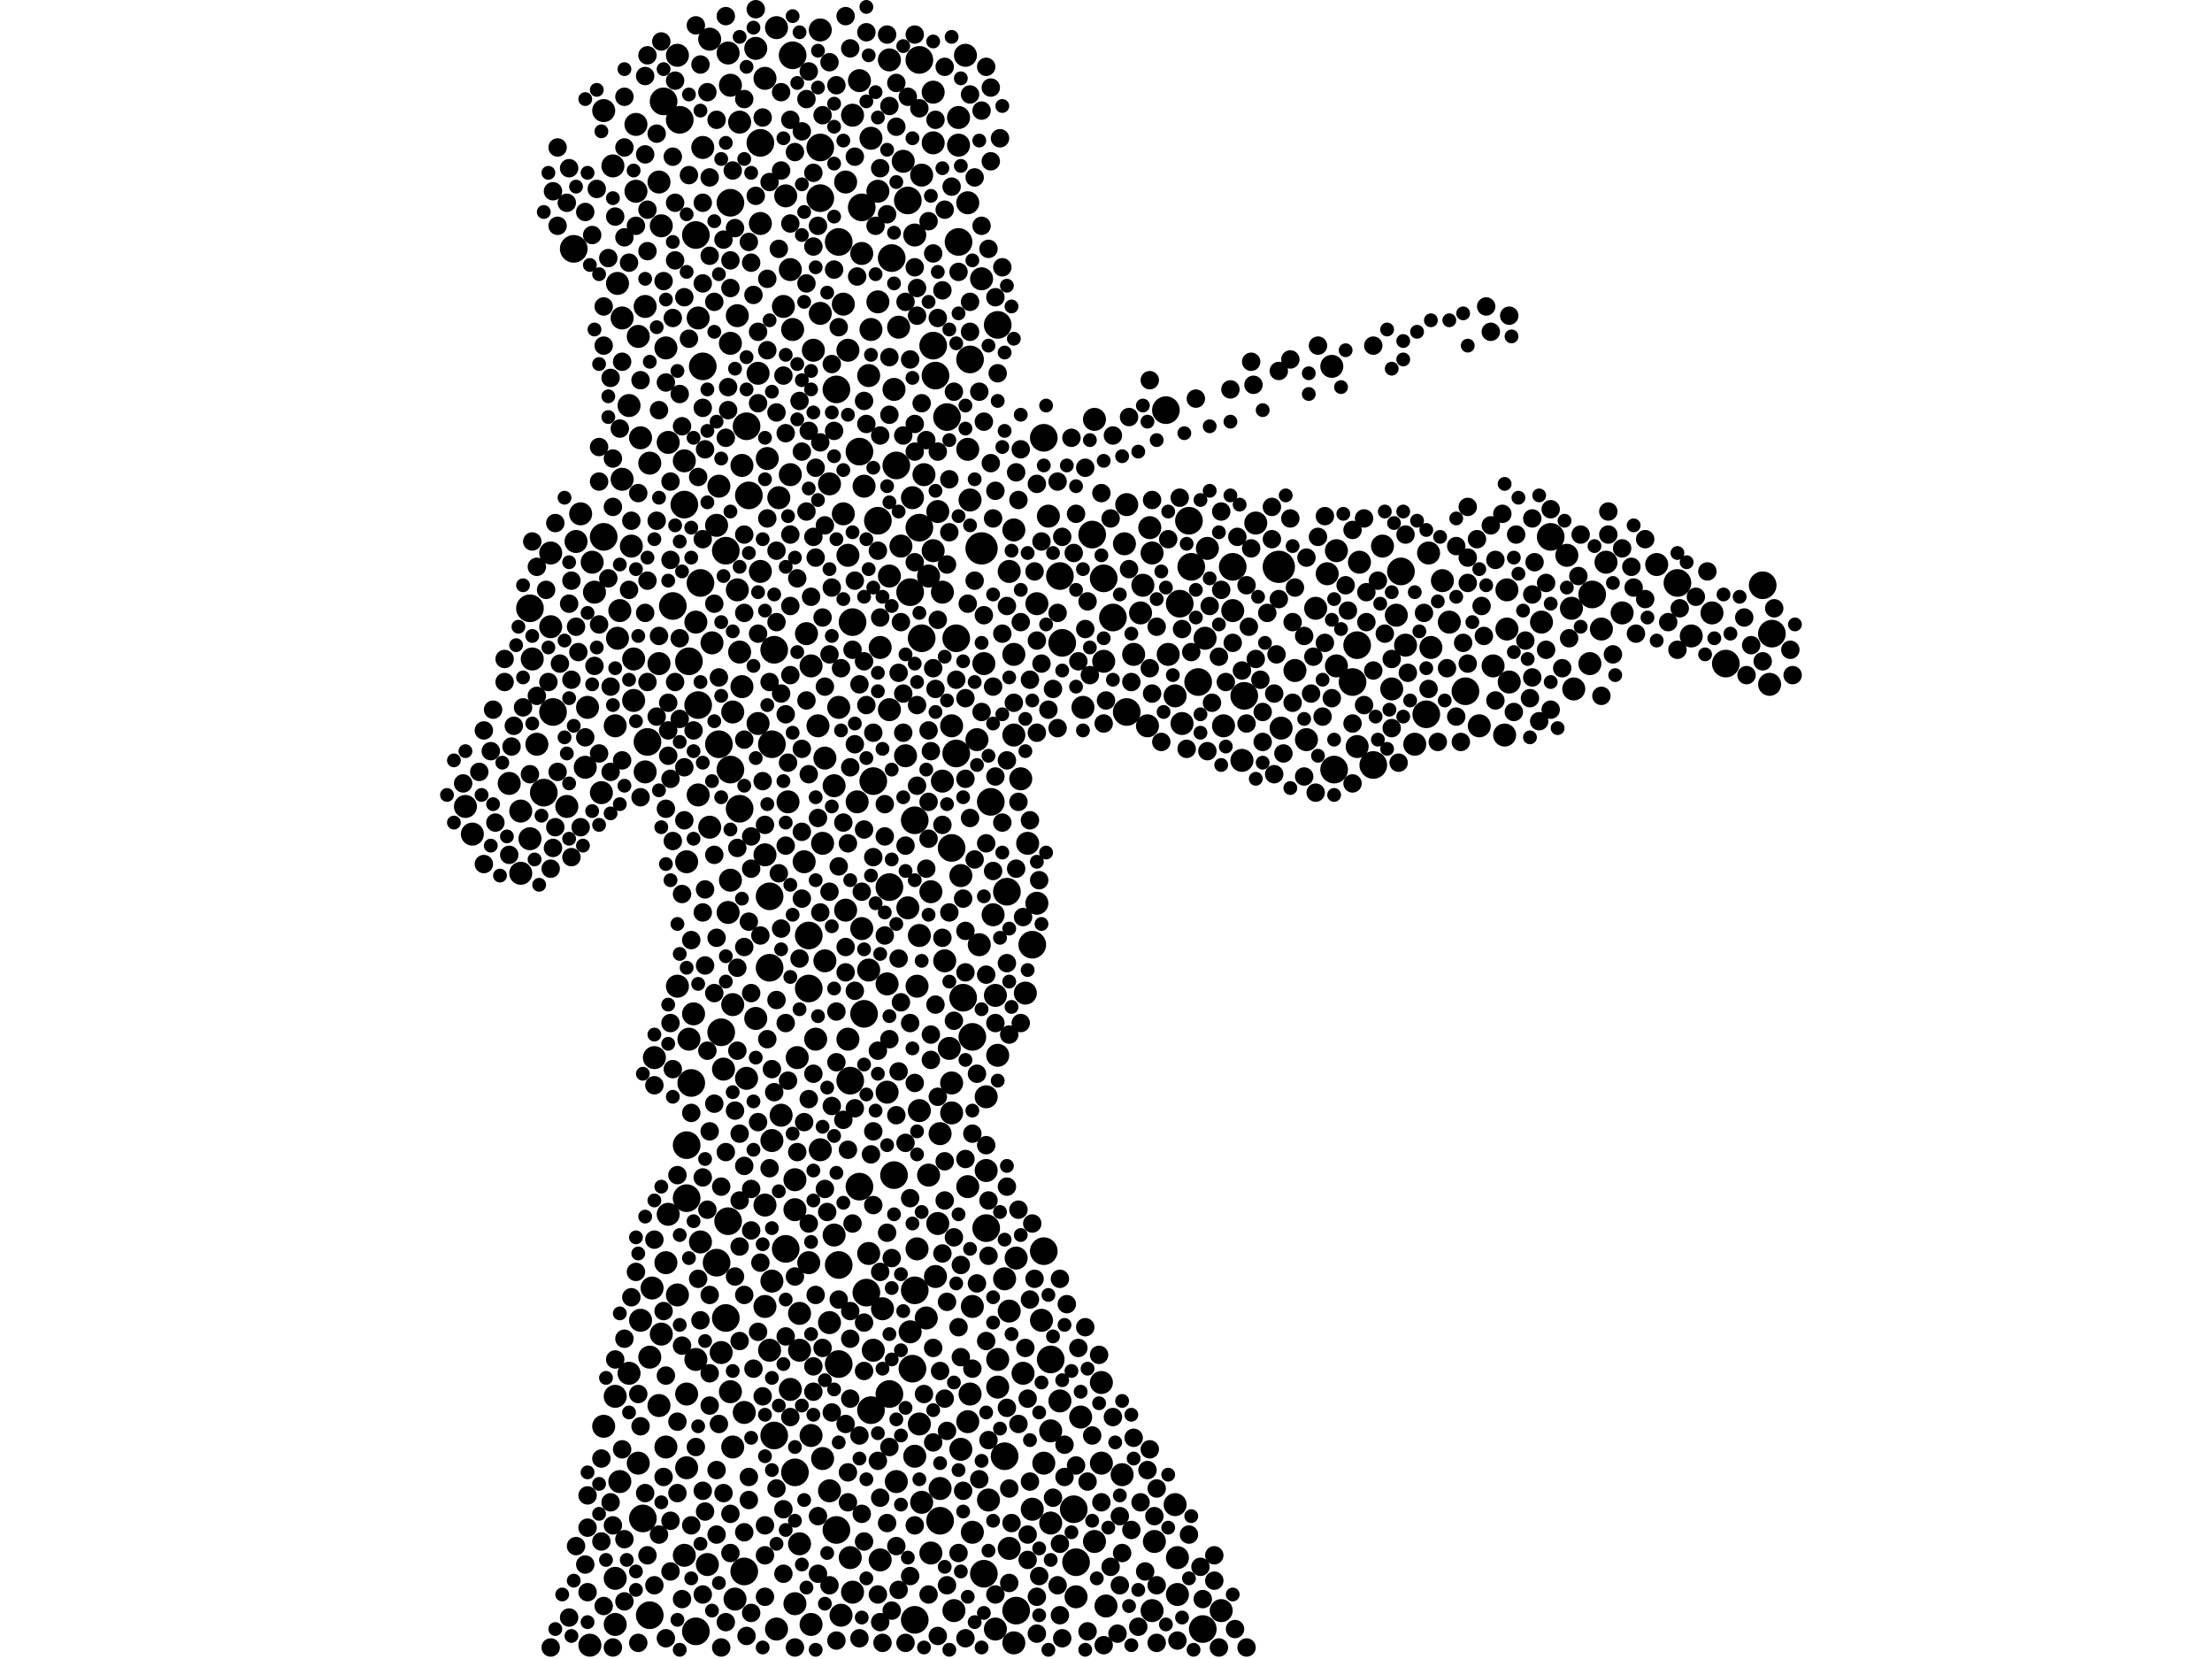 <?xml version="1.0" encoding="utf-8"?>
<svg xmlns="http://www.w3.org/2000/svg"
     xmlns:xlink="http://www.w3.org/1999/xlink" width="1920" height="1440" >

            <defs>
            <style type="text/css"><![CDATA[
circle {stroke: none;}
.c0 {fill: #000000;}
]]></style>
            </defs>
<rect x="0" y="0" width="1920" height="1440" fill="white"/>
<circle cx="852" cy="476" r="14" class="c0"/>
<circle cx="1110" cy="492" r="14" class="c0"/>
<circle cx="596" cy="994" r="12" class="c0"/>
<circle cx="854" cy="1366" r="12" class="c0"/>
<circle cx="794" cy="712" r="12" class="c0"/>
<circle cx="598" cy="574" r="12" class="c0"/>
<circle cx="1346" cy="466" r="12" class="c0"/>
<circle cx="576" cy="88" r="12" class="c0"/>
<circle cx="460" cy="528" r="12" class="c0"/>
<circle cx="728" cy="1184" r="12" class="c0"/>
<circle cx="772" cy="1210" r="12" class="c0"/>
<circle cx="690" cy="1278" r="12" class="c0"/>
<circle cx="772" cy="770" r="12" class="c0"/>
<circle cx="610" cy="318" r="12" class="c0"/>
<circle cx="634" cy="668" r="12" class="c0"/>
<circle cx="822" cy="362" r="12" class="c0"/>
<circle cx="738" cy="938" r="12" class="c0"/>
<circle cx="626" cy="896" r="12" class="c0"/>
<circle cx="660" cy="124" r="12" class="c0"/>
<circle cx="740" cy="540" r="12" class="c0"/>
<circle cx="794" cy="1120" r="12" class="c0"/>
<circle cx="874" cy="774" r="12" class="c0"/>
<circle cx="832" cy="210" r="12" class="c0"/>
<circle cx="584" cy="526" r="12" class="c0"/>
<circle cx="672" cy="564" r="12" class="c0"/>
<circle cx="920" cy="500" r="12" class="c0"/>
<circle cx="668" cy="840" r="12" class="c0"/>
<circle cx="842" cy="312" r="12" class="c0"/>
<circle cx="1456" cy="506" r="12" class="c0"/>
<circle cx="668" cy="778" r="12" class="c0"/>
<circle cx="688" cy="48" r="12" class="c0"/>
<circle cx="646" cy="1364" r="12" class="c0"/>
<circle cx="1178" cy="560" r="12" class="c0"/>
<circle cx="630" cy="478" r="12" class="c0"/>
<circle cx="1012" cy="356" r="12" class="c0"/>
<circle cx="524" cy="466" r="12" class="c0"/>
<circle cx="912" cy="1180" r="12" class="c0"/>
<circle cx="1040" cy="592" r="12" class="c0"/>
<circle cx="856" cy="1066" r="12" class="c0"/>
<circle cx="596" cy="1040" r="12" class="c0"/>
<circle cx="966" cy="536" r="12" class="c0"/>
<circle cx="812" cy="326" r="12" class="c0"/>
<circle cx="1538" cy="550" r="12" class="c0"/>
<circle cx="728" cy="210" r="12" class="c0"/>
<circle cx="844" cy="900" r="12" class="c0"/>
<circle cx="648" cy="370" r="12" class="c0"/>
<circle cx="726" cy="1328" r="12" class="c0"/>
<circle cx="932" cy="1310" r="12" class="c0"/>
<circle cx="788" cy="174" r="12" class="c0"/>
<circle cx="758" cy="678" r="12" class="c0"/>
<circle cx="810" cy="300" r="12" class="c0"/>
<circle cx="794" cy="1406" r="12" class="c0"/>
<circle cx="726" cy="338" r="12" class="c0"/>
<circle cx="1158" cy="668" r="12" class="c0"/>
<circle cx="624" cy="646" r="12" class="c0"/>
<circle cx="790" cy="514" r="12" class="c0"/>
<circle cx="934" cy="1356" r="12" class="c0"/>
<circle cx="778" cy="404" r="12" class="c0"/>
<circle cx="558" cy="1318" r="12" class="c0"/>
<circle cx="1272" cy="600" r="12" class="c0"/>
<circle cx="604" cy="204" r="12" class="c0"/>
<circle cx="1498" cy="576" r="12" class="c0"/>
<circle cx="600" cy="940" r="12" class="c0"/>
<circle cx="948" cy="464" r="12" class="c0"/>
<circle cx="728" cy="1098" r="12" class="c0"/>
<circle cx="632" cy="1060" r="12" class="c0"/>
<circle cx="748" cy="180" r="12" class="c0"/>
<circle cx="562" cy="644" r="12" class="c0"/>
<circle cx="1216" cy="496" r="12" class="c0"/>
<circle cx="826" cy="736" r="12" class="c0"/>
<circle cx="776" cy="1020" r="12" class="c0"/>
<circle cx="958" cy="502" r="12" class="c0"/>
<circle cx="1080" cy="604" r="12" class="c0"/>
<circle cx="650" cy="430" r="12" class="c0"/>
<circle cx="634" cy="176" r="12" class="c0"/>
<circle cx="682" cy="1084" r="12" class="c0"/>
<circle cx="978" cy="618" r="12" class="c0"/>
<circle cx="1070" cy="492" r="12" class="c0"/>
<circle cx="792" cy="1188" r="12" class="c0"/>
<circle cx="642" cy="702" r="12" class="c0"/>
<circle cx="712" cy="128" r="12" class="c0"/>
<circle cx="1238" cy="620" r="12" class="c0"/>
<circle cx="670" cy="646" r="12" class="c0"/>
<circle cx="1044" cy="1414" r="12" class="c0"/>
<circle cx="762" cy="452" r="12" class="c0"/>
<circle cx="702" cy="858" r="12" class="c0"/>
<circle cx="750" cy="880" r="12" class="c0"/>
<circle cx="1382" cy="516" r="12" class="c0"/>
<circle cx="816" cy="1320" r="12" class="c0"/>
<circle cx="498" cy="216" r="12" class="c0"/>
<circle cx="608" cy="506" r="12" class="c0"/>
<circle cx="672" cy="1246" r="12" class="c0"/>
<circle cx="752" cy="1122" r="12" class="c0"/>
<circle cx="746" cy="392" r="12" class="c0"/>
<circle cx="1192" cy="664" r="12" class="c0"/>
<circle cx="480" cy="618" r="12" class="c0"/>
<circle cx="1032" cy="452" r="12" class="c0"/>
<circle cx="906" cy="380" r="12" class="c0"/>
<circle cx="630" cy="1144" r="12" class="c0"/>
<circle cx="906" cy="1086" r="12" class="c0"/>
<circle cx="922" cy="558" r="12" class="c0"/>
<circle cx="1530" cy="508" r="12" class="c0"/>
<circle cx="702" cy="812" r="12" class="c0"/>
<circle cx="756" cy="1224" r="12" class="c0"/>
<circle cx="622" cy="1096" r="12" class="c0"/>
<circle cx="604" cy="1416" r="12" class="c0"/>
<circle cx="594" cy="438" r="12" class="c0"/>
<circle cx="866" cy="282" r="12" class="c0"/>
<circle cx="1034" cy="492" r="12" class="c0"/>
<circle cx="564" cy="1402" r="12" class="c0"/>
<circle cx="590" cy="104" r="12" class="c0"/>
<circle cx="774" cy="224" r="12" class="c0"/>
<circle cx="882" cy="1398" r="12" class="c0"/>
<circle cx="472" cy="688" r="12" class="c0"/>
<circle cx="872" cy="1264" r="12" class="c0"/>
<circle cx="746" cy="1030" r="12" class="c0"/>
<circle cx="800" cy="554" r="12" class="c0"/>
<circle cx="1024" cy="524" r="12" class="c0"/>
<circle cx="896" cy="820" r="12" class="c0"/>
<circle cx="798" cy="52" r="12" class="c0"/>
<circle cx="798" cy="458" r="12" class="c0"/>
<circle cx="860" cy="696" r="12" class="c0"/>
<circle cx="712" cy="172" r="12" class="c0"/>
<circle cx="830" cy="654" r="12" class="c0"/>
<circle cx="836" cy="866" r="12" class="c0"/>
<circle cx="830" cy="554" r="12" class="c0"/>
<circle cx="606" cy="612" r="12" class="c0"/>
<circle cx="1174" cy="592" r="12" class="c0"/>
<circle cx="664" cy="1046" r="10" class="c0"/>
<circle cx="554" cy="292" r="10" class="c0"/>
<circle cx="892" cy="732" r="10" class="c0"/>
<circle cx="572" cy="1220" r="10" class="c0"/>
<circle cx="524" cy="1238" r="10" class="c0"/>
<circle cx="826" cy="630" r="10" class="c0"/>
<circle cx="670" cy="1112" r="10" class="c0"/>
<circle cx="674" cy="1414" r="10" class="c0"/>
<circle cx="516" cy="514" r="10" class="c0"/>
<circle cx="460" cy="728" r="10" class="c0"/>
<circle cx="784" cy="140" r="10" class="c0"/>
<circle cx="810" cy="80" r="10" class="c0"/>
<circle cx="646" cy="1226" r="10" class="c0"/>
<circle cx="786" cy="656" r="10" class="c0"/>
<circle cx="690" cy="1024" r="10" class="c0"/>
<circle cx="824" cy="910" r="10" class="c0"/>
<circle cx="790" cy="1156" r="10" class="c0"/>
<circle cx="732" cy="264" r="10" class="c0"/>
<circle cx="1468" cy="552" r="10" class="c0"/>
<circle cx="522" cy="688" r="10" class="c0"/>
<circle cx="538" cy="1286" r="10" class="c0"/>
<circle cx="404" cy="700" r="10" class="c0"/>
<circle cx="478" cy="480" r="10" class="c0"/>
<circle cx="1338" cy="540" r="10" class="c0"/>
<circle cx="1000" cy="1398" r="10" class="c0"/>
<circle cx="820" cy="834" r="10" class="c0"/>
<circle cx="798" cy="1236" r="10" class="c0"/>
<circle cx="534" cy="1410" r="10" class="c0"/>
<circle cx="740" cy="100" r="10" class="c0"/>
<circle cx="670" cy="990" r="10" class="c0"/>
<circle cx="704" cy="1246" r="10" class="c0"/>
<circle cx="876" cy="1344" r="10" class="c0"/>
<circle cx="702" cy="1096" r="10" class="c0"/>
<circle cx="1020" cy="1306" r="10" class="c0"/>
<circle cx="598" cy="902" r="10" class="c0"/>
<circle cx="806" cy="1020" r="10" class="c0"/>
<circle cx="442" cy="680" r="10" class="c0"/>
<circle cx="890" cy="862" r="10" class="c0"/>
<circle cx="560" cy="266" r="10" class="c0"/>
<circle cx="816" cy="1292" r="10" class="c0"/>
<circle cx="624" cy="422" r="10" class="c0"/>
<circle cx="632" cy="792" r="10" class="c0"/>
<circle cx="642" cy="106" r="10" class="c0"/>
<circle cx="1536" cy="594" r="10" class="c0"/>
<circle cx="778" cy="1286" r="10" class="c0"/>
<circle cx="1124" cy="582" r="10" class="c0"/>
<circle cx="796" cy="856" r="10" class="c0"/>
<circle cx="808" cy="774" r="10" class="c0"/>
<circle cx="658" cy="628" r="10" class="c0"/>
<circle cx="712" cy="272" r="10" class="c0"/>
<circle cx="808" cy="1348" r="10" class="c0"/>
<circle cx="640" cy="512" r="10" class="c0"/>
<circle cx="806" cy="500" r="10" class="c0"/>
<circle cx="866" cy="916" r="10" class="c0"/>
<circle cx="854" cy="576" r="10" class="c0"/>
<circle cx="814" cy="1062" r="10" class="c0"/>
<circle cx="734" cy="790" r="10" class="c0"/>
<circle cx="798" cy="964" r="10" class="c0"/>
<circle cx="704" cy="1410" r="10" class="c0"/>
<circle cx="1078" cy="660" r="10" class="c0"/>
<circle cx="1310" cy="592" r="10" class="c0"/>
<circle cx="984" cy="568" r="10" class="c0"/>
<circle cx="546" cy="1192" r="10" class="c0"/>
<circle cx="1062" cy="630" r="10" class="c0"/>
<circle cx="856" cy="952" r="10" class="c0"/>
<circle cx="782" cy="474" r="10" class="c0"/>
<circle cx="666" cy="398" r="10" class="c0"/>
<circle cx="578" cy="1256" r="10" class="c0"/>
<circle cx="546" cy="352" r="10" class="c0"/>
<circle cx="594" cy="400" r="10" class="c0"/>
<circle cx="664" cy="742" r="10" class="c0"/>
<circle cx="664" cy="1134" r="10" class="c0"/>
<circle cx="734" cy="158" r="10" class="c0"/>
<circle cx="614" cy="1358" r="10" class="c0"/>
<circle cx="578" cy="1096" r="10" class="c0"/>
<circle cx="1134" cy="642" r="10" class="c0"/>
<circle cx="956" cy="1200" r="10" class="c0"/>
<circle cx="748" cy="806" r="10" class="c0"/>
<circle cx="770" cy="854" r="10" class="c0"/>
<circle cx="848" cy="642" r="10" class="c0"/>
<circle cx="756" cy="120" r="10" class="c0"/>
<circle cx="840" cy="1030" r="10" class="c0"/>
<circle cx="814" cy="444" r="10" class="c0"/>
<circle cx="712" cy="26" r="10" class="c0"/>
<circle cx="1360" cy="482" r="10" class="c0"/>
<circle cx="1306" cy="638" r="10" class="c0"/>
<circle cx="708" cy="902" r="10" class="c0"/>
<circle cx="956" cy="1270" r="10" class="c0"/>
<circle cx="832" cy="126" r="10" class="c0"/>
<circle cx="616" cy="34" r="10" class="c0"/>
<circle cx="588" cy="1124" r="10" class="c0"/>
<circle cx="840" cy="1234" r="10" class="c0"/>
<circle cx="754" cy="1088" r="10" class="c0"/>
<circle cx="1022" cy="1352" r="10" class="c0"/>
<circle cx="634" cy="1208" r="10" class="c0"/>
<circle cx="548" cy="474" r="10" class="c0"/>
<circle cx="1394" cy="488" r="10" class="c0"/>
<circle cx="636" cy="1256" r="10" class="c0"/>
<circle cx="772" cy="52" r="10" class="c0"/>
<circle cx="796" cy="1084" r="10" class="c0"/>
<circle cx="1308" cy="512" r="10" class="c0"/>
<circle cx="1022" cy="1384" r="10" class="c0"/>
<circle cx="492" cy="700" r="10" class="c0"/>
<circle cx="864" cy="1414" r="10" class="c0"/>
<circle cx="540" cy="416" r="10" class="c0"/>
<circle cx="772" cy="500" r="10" class="c0"/>
<circle cx="764" cy="1354" r="10" class="c0"/>
<circle cx="770" cy="948" r="10" class="c0"/>
<circle cx="712" cy="998" r="10" class="c0"/>
<circle cx="912" cy="1242" r="10" class="c0"/>
<circle cx="736" cy="482" r="10" class="c0"/>
<circle cx="812" cy="1108" r="10" class="c0"/>
<circle cx="720" cy="1148" r="10" class="c0"/>
<circle cx="602" cy="880" r="10" class="c0"/>
<circle cx="574" cy="196" r="10" class="c0"/>
<circle cx="656" cy="884" r="10" class="c0"/>
<circle cx="618" cy="558" r="10" class="c0"/>
<circle cx="680" cy="266" r="10" class="c0"/>
<circle cx="568" cy="918" r="10" class="c0"/>
<circle cx="756" cy="286" r="10" class="c0"/>
<circle cx="850" cy="820" r="10" class="c0"/>
<circle cx="550" cy="572" r="10" class="c0"/>
<circle cx="538" cy="530" r="10" class="c0"/>
<circle cx="912" cy="1322" r="10" class="c0"/>
<circle cx="750" cy="422" r="10" class="c0"/>
<circle cx="998" cy="458" r="10" class="c0"/>
<circle cx="560" cy="670" r="10" class="c0"/>
<circle cx="1308" cy="546" r="10" class="c0"/>
<circle cx="1180" cy="488" r="10" class="c0"/>
<circle cx="678" cy="968" r="10" class="c0"/>
<circle cx="1252" cy="504" r="10" class="c0"/>
<circle cx="552" cy="108" r="10" class="c0"/>
<circle cx="686" cy="412" r="10" class="c0"/>
<circle cx="940" cy="614" r="10" class="c0"/>
<circle cx="1090" cy="454" r="10" class="c0"/>
<circle cx="876" cy="496" r="10" class="c0"/>
<circle cx="896" cy="1310" r="10" class="c0"/>
<circle cx="762" cy="166" r="10" class="c0"/>
<circle cx="800" cy="1304" r="10" class="c0"/>
<circle cx="604" cy="1180" r="10" class="c0"/>
<circle cx="764" cy="562" r="10" class="c0"/>
<circle cx="900" cy="784" r="10" class="c0"/>
<circle cx="852" cy="242" r="10" class="c0"/>
<circle cx="656" cy="42" r="10" class="c0"/>
<circle cx="478" cy="544" r="10" class="c0"/>
<circle cx="880" cy="1426" r="10" class="c0"/>
<circle cx="776" cy="338" r="10" class="c0"/>
<circle cx="960" cy="1394" r="10" class="c0"/>
<circle cx="746" cy="70" r="10" class="c0"/>
<circle cx="664" cy="68" r="10" class="c0"/>
<circle cx="1284" cy="630" r="10" class="c0"/>
<circle cx="676" cy="432" r="10" class="c0"/>
<circle cx="886" cy="676" r="10" class="c0"/>
<circle cx="780" cy="284" r="10" class="c0"/>
<circle cx="1020" cy="604" r="10" class="c0"/>
<circle cx="628" cy="928" r="10" class="c0"/>
<circle cx="838" cy="48" r="10" class="c0"/>
<circle cx="730" cy="1402" r="10" class="c0"/>
<circle cx="1364" cy="528" r="10" class="c0"/>
<circle cx="644" cy="404" r="10" class="c0"/>
<circle cx="674" cy="24" r="10" class="c0"/>
<circle cx="608" cy="1078" r="10" class="c0"/>
<circle cx="1156" cy="318" r="10" class="c0"/>
<circle cx="1366" cy="598" r="10" class="c0"/>
<circle cx="880" cy="638" r="10" class="c0"/>
<circle cx="976" cy="472" r="10" class="c0"/>
<circle cx="1240" cy="480" r="10" class="c0"/>
<circle cx="724" cy="682" r="10" class="c0"/>
<circle cx="798" cy="812" r="10" class="c0"/>
<circle cx="720" cy="1294" r="10" class="c0"/>
<circle cx="588" cy="48" r="10" class="c0"/>
<circle cx="794" cy="1264" r="10" class="c0"/>
<circle cx="992" cy="508" r="10" class="c0"/>
<circle cx="1380" cy="576" r="10" class="c0"/>
<circle cx="990" cy="532" r="10" class="c0"/>
<circle cx="552" cy="166" r="10" class="c0"/>
<circle cx="534" cy="630" r="10" class="c0"/>
<circle cx="792" cy="432" r="10" class="c0"/>
<circle cx="638" cy="1388" r="10" class="c0"/>
<circle cx="938" cy="1230" r="10" class="c0"/>
<circle cx="1160" cy="478" r="10" class="c0"/>
<circle cx="834" cy="760" r="10" class="c0"/>
<circle cx="636" cy="872" r="10" class="c0"/>
<circle cx="754" cy="842" r="10" class="c0"/>
<circle cx="532" cy="144" r="10" class="c0"/>
<circle cx="534" cy="1370" r="10" class="c0"/>
<circle cx="858" cy="1302" r="10" class="c0"/>
<circle cx="642" cy="566" r="10" class="c0"/>
<circle cx="1408" cy="532" r="10" class="c0"/>
<circle cx="690" cy="1050" r="10" class="c0"/>
<circle cx="834" cy="1258" r="10" class="c0"/>
<circle cx="818" cy="678" r="10" class="c0"/>
<circle cx="692" cy="918" r="10" class="c0"/>
<circle cx="1014" cy="568" r="10" class="c0"/>
<circle cx="524" cy="96" r="10" class="c0"/>
<circle cx="686" cy="234" r="10" class="c0"/>
<circle cx="1208" cy="598" r="10" class="c0"/>
<circle cx="566" cy="1118" r="10" class="c0"/>
<circle cx="934" cy="1386" r="10" class="c0"/>
<circle cx="826" cy="940" r="10" class="c0"/>
<circle cx="660" cy="496" r="10" class="c0"/>
<circle cx="748" cy="220" r="10" class="c0"/>
<circle cx="728" cy="614" r="10" class="c0"/>
<circle cx="640" cy="274" r="10" class="c0"/>
<circle cx="622" cy="456" r="10" class="c0"/>
<circle cx="512" cy="1428" r="10" class="c0"/>
<circle cx="554" cy="1270" r="10" class="c0"/>
<circle cx="974" cy="1280" r="10" class="c0"/>
<circle cx="842" cy="1210" r="10" class="c0"/>
<circle cx="904" cy="1146" r="10" class="c0"/>
<circle cx="534" cy="1212" r="10" class="c0"/>
<circle cx="732" cy="446" r="10" class="c0"/>
<circle cx="738" cy="1352" r="10" class="c0"/>
<circle cx="694" cy="1340" r="10" class="c0"/>
<circle cx="604" cy="540" r="10" class="c0"/>
<circle cx="690" cy="1392" r="10" class="c0"/>
<circle cx="740" cy="1382" r="10" class="c0"/>
<circle cx="1000" cy="480" r="10" class="c0"/>
<circle cx="1160" cy="578" r="10" class="c0"/>
<circle cx="950" cy="1338" r="10" class="c0"/>
<circle cx="596" cy="748" r="10" class="c0"/>
<circle cx="580" cy="1054" r="10" class="c0"/>
<circle cx="594" cy="1350" r="10" class="c0"/>
<circle cx="1438" cy="490" r="10" class="c0"/>
<circle cx="906" cy="1270" r="10" class="c0"/>
<circle cx="698" cy="748" r="10" class="c0"/>
<circle cx="832" cy="102" r="10" class="c0"/>
<circle cx="1258" cy="540" r="10" class="c0"/>
<circle cx="840" cy="176" r="10" class="c0"/>
<circle cx="452" cy="704" r="10" class="c0"/>
<circle cx="958" cy="574" r="10" class="c0"/>
<circle cx="452" cy="758" r="10" class="c0"/>
<circle cx="588" cy="856" r="10" class="c0"/>
<circle cx="634" cy="298" r="10" class="c0"/>
<circle cx="668" cy="1172" r="10" class="c0"/>
<circle cx="596" cy="1210" r="10" class="c0"/>
<circle cx="514" cy="488" r="10" class="c0"/>
<circle cx="1112" cy="632" r="10" class="c0"/>
<circle cx="1200" cy="474" r="10" class="c0"/>
<circle cx="1296" cy="578" r="10" class="c0"/>
<circle cx="1002" cy="1338" r="10" class="c0"/>
<circle cx="596" cy="1274" r="10" class="c0"/>
<circle cx="616" cy="718" r="10" class="c0"/>
<circle cx="816" cy="984" r="10" class="c0"/>
<circle cx="632" cy="46" r="10" class="c0"/>
<circle cx="788" cy="788" r="10" class="c0"/>
<circle cx="540" cy="276" r="10" class="c0"/>
<circle cx="888" cy="1192" r="10" class="c0"/>
<circle cx="900" cy="524" r="10" class="c0"/>
<circle cx="536" cy="554" r="10" class="c0"/>
<circle cx="826" cy="966" r="10" class="c0"/>
<circle cx="910" cy="448" r="10" class="c0"/>
<circle cx="634" cy="764" r="10" class="c0"/>
<circle cx="634" cy="74" r="10" class="c0"/>
<circle cx="508" cy="666" r="10" class="c0"/>
<circle cx="500" cy="470" r="10" class="c0"/>
<circle cx="580" cy="384" r="10" class="c0"/>
<circle cx="1060" cy="1398" r="10" class="c0"/>
<circle cx="950" cy="364" r="10" class="c0"/>
<circle cx="864" cy="864" r="10" class="c0"/>
<circle cx="1046" cy="554" r="10" class="c0"/>
<circle cx="1228" cy="646" r="10" class="c0"/>
<circle cx="466" cy="646" r="10" class="c0"/>
<circle cx="736" cy="902" r="10" class="c0"/>
<circle cx="772" cy="616" r="10" class="c0"/>
<circle cx="804" cy="1144" r="10" class="c0"/>
<circle cx="660" cy="194" r="10" class="c0"/>
<circle cx="882" cy="1092" r="10" class="c0"/>
<circle cx="762" cy="262" r="10" class="c0"/>
<circle cx="880" cy="568" r="10" class="c0"/>
<circle cx="1048" cy="476" r="10" class="c0"/>
<circle cx="810" cy="478" r="10" class="c0"/>
<circle cx="636" cy="618" r="10" class="c0"/>
<circle cx="758" cy="1172" r="10" class="c0"/>
<circle cx="862" cy="794" r="10" class="c0"/>
<circle cx="550" cy="608" r="10" class="c0"/>
<circle cx="744" cy="696" r="10" class="c0"/>
<circle cx="1390" cy="546" r="10" class="c0"/>
<circle cx="716" cy="834" r="10" class="c0"/>
<circle cx="1142" cy="528" r="10" class="c0"/>
<circle cx="766" cy="1136" r="10" class="c0"/>
<circle cx="706" cy="304" r="10" class="c0"/>
<circle cx="1212" cy="534" r="10" class="c0"/>
<circle cx="800" cy="152" r="10" class="c0"/>
<circle cx="644" cy="596" r="10" class="c0"/>
<circle cx="710" cy="630" r="10" class="c0"/>
<circle cx="720" cy="420" r="10" class="c0"/>
<circle cx="606" cy="690" r="10" class="c0"/>
<circle cx="1486" cy="532" r="10" class="c0"/>
<circle cx="606" cy="276" r="10" class="c0"/>
<circle cx="578" cy="302" r="10" class="c0"/>
<circle cx="1070" cy="530" r="10" class="c0"/>
<circle cx="682" cy="170" r="10" class="c0"/>
<circle cx="1026" cy="628" r="10" class="c0"/>
<circle cx="736" cy="304" r="10" class="c0"/>
<circle cx="996" cy="630" r="10" class="c0"/>
<circle cx="1178" cy="648" r="10" class="c0"/>
<circle cx="564" cy="402" r="10" class="c0"/>
<circle cx="572" cy="158" r="10" class="c0"/>
<circle cx="564" cy="1178" r="10" class="c0"/>
<circle cx="872" cy="1110" r="10" class="c0"/>
<circle cx="1220" cy="560" r="10" class="c0"/>
<circle cx="572" cy="576" r="10" class="c0"/>
<circle cx="462" cy="572" r="10" class="c0"/>
<circle cx="658" cy="324" r="10" class="c0"/>
<circle cx="626" cy="1174" r="10" class="c0"/>
<circle cx="700" cy="550" r="10" class="c0"/>
<circle cx="684" cy="696" r="10" class="c0"/>
<circle cx="716" cy="658" r="10" class="c0"/>
<circle cx="536" cy="246" r="10" class="c0"/>
<circle cx="724" cy="1072" r="10" class="c0"/>
<circle cx="866" cy="1204" r="10" class="c0"/>
<circle cx="714" cy="732" r="10" class="c0"/>
<circle cx="866" cy="1180" r="10" class="c0"/>
<circle cx="694" cy="1172" r="10" class="c0"/>
<circle cx="802" cy="412" r="10" class="c0"/>
<circle cx="844" cy="1134" r="10" class="c0"/>
<circle cx="978" cy="438" r="10" class="c0"/>
<circle cx="794" cy="204" r="10" class="c0"/>
<circle cx="510" cy="614" r="10" class="c0"/>
<circle cx="754" cy="326" r="10" class="c0"/>
<circle cx="688" cy="286" r="10" class="c0"/>
<circle cx="1242" cy="562" r="10" class="c0"/>
<circle cx="856" cy="1016" r="10" class="c0"/>
<circle cx="880" cy="460" r="10" class="c0"/>
<circle cx="844" cy="1330" r="10" class="c0"/>
<circle cx="556" cy="1146" r="10" class="c0"/>
<circle cx="818" cy="514" r="10" class="c0"/>
<circle cx="1152" cy="498" r="10" class="c0"/>
<circle cx="842" cy="434" r="10" class="c0"/>
<circle cx="714" cy="1266" r="10" class="c0"/>
<circle cx="876" cy="1138" r="10" class="c0"/>
<circle cx="686" cy="1206" r="10" class="c0"/>
<circle cx="920" cy="1216" r="10" class="c0"/>
<circle cx="810" cy="124" r="10" class="c0"/>
<circle cx="574" cy="1158" r="10" class="c0"/>
<circle cx="704" cy="578" r="10" class="c0"/>
<circle cx="648" cy="936" r="10" class="c0"/>
<circle cx="410" cy="724" r="10" class="c0"/>
<circle cx="556" cy="380" r="10" class="c0"/>
<circle cx="504" cy="446" r="10" class="c0"/>
<circle cx="828" cy="1398" r="10" class="c0"/>
<circle cx="610" cy="128" r="10" class="c0"/>
<circle cx="694" cy="1140" r="10" class="c0"/>
<circle cx="840" cy="390" r="10" class="c0"/>
<circle cx="650" cy="1302" r="8" class="c0"/>
<circle cx="800" cy="350" r="8" class="c0"/>
<circle cx="484" cy="670" r="8" class="c0"/>
<circle cx="1274" cy="576" r="8" class="c0"/>
<circle cx="628" cy="208" r="8" class="c0"/>
<circle cx="584" cy="136" r="8" class="c0"/>
<circle cx="1082" cy="508" r="8" class="c0"/>
<circle cx="614" cy="80" r="8" class="c0"/>
<circle cx="740" cy="564" r="8" class="c0"/>
<circle cx="570" cy="452" r="8" class="c0"/>
<circle cx="790" cy="1368" r="8" class="c0"/>
<circle cx="1328" cy="606" r="8" class="c0"/>
<circle cx="686" cy="464" r="8" class="c0"/>
<circle cx="768" cy="812" r="8" class="c0"/>
<circle cx="724" cy="374" r="8" class="c0"/>
<circle cx="790" cy="888" r="8" class="c0"/>
<circle cx="480" cy="166" r="8" class="c0"/>
<circle cx="722" cy="510" r="8" class="c0"/>
<circle cx="500" cy="544" r="8" class="c0"/>
<circle cx="1336" cy="626" r="8" class="c0"/>
<circle cx="852" cy="96" r="8" class="c0"/>
<circle cx="486" cy="576" r="8" class="c0"/>
<circle cx="1208" cy="632" r="8" class="c0"/>
<circle cx="542" cy="84" r="8" class="c0"/>
<circle cx="680" cy="1366" r="8" class="c0"/>
<circle cx="828" cy="1074" r="8" class="c0"/>
<circle cx="1026" cy="546" r="8" class="c0"/>
<circle cx="720" cy="54" r="8" class="c0"/>
<circle cx="850" cy="1284" r="8" class="c0"/>
<circle cx="616" cy="1124" r="8" class="c0"/>
<circle cx="528" cy="224" r="8" class="c0"/>
<circle cx="838" cy="606" r="8" class="c0"/>
<circle cx="594" cy="258" r="8" class="c0"/>
<circle cx="1192" cy="300" r="8" class="c0"/>
<circle cx="610" cy="1384" r="8" class="c0"/>
<circle cx="420" cy="634" r="8" class="c0"/>
<circle cx="586" cy="226" r="8" class="c0"/>
<circle cx="444" cy="648" r="8" class="c0"/>
<circle cx="540" cy="1258" r="8" class="c0"/>
<circle cx="944" cy="1286" r="8" class="c0"/>
<circle cx="724" cy="234" r="8" class="c0"/>
<circle cx="620" cy="524" r="8" class="c0"/>
<circle cx="784" cy="378" r="8" class="c0"/>
<circle cx="834" cy="1178" r="8" class="c0"/>
<circle cx="610" cy="246" r="8" class="c0"/>
<circle cx="808" cy="652" r="8" class="c0"/>
<circle cx="1048" cy="652" r="8" class="c0"/>
<circle cx="700" cy="86" r="8" class="c0"/>
<circle cx="578" cy="702" r="8" class="c0"/>
<circle cx="586" cy="176" r="8" class="c0"/>
<circle cx="858" cy="1250" r="8" class="c0"/>
<circle cx="874" cy="1030" r="8" class="c0"/>
<circle cx="612" cy="1312" r="8" class="c0"/>
<circle cx="1138" cy="602" r="8" class="c0"/>
<circle cx="664" cy="716" r="8" class="c0"/>
<circle cx="430" cy="714" r="8" class="c0"/>
<circle cx="532" cy="440" r="8" class="c0"/>
<circle cx="874" cy="526" r="8" class="c0"/>
<circle cx="884" cy="434" r="8" class="c0"/>
<circle cx="918" cy="532" r="8" class="c0"/>
<circle cx="742" cy="136" r="8" class="c0"/>
<circle cx="542" cy="206" r="8" class="c0"/>
<circle cx="646" cy="464" r="8" class="c0"/>
<circle cx="878" cy="1322" r="8" class="c0"/>
<circle cx="600" cy="816" r="8" class="c0"/>
<circle cx="494" cy="524" r="8" class="c0"/>
<circle cx="778" cy="72" r="8" class="c0"/>
<circle cx="820" cy="1214" r="8" class="c0"/>
<circle cx="758" cy="636" r="8" class="c0"/>
<circle cx="812" cy="598" r="8" class="c0"/>
<circle cx="668" cy="592" r="8" class="c0"/>
<circle cx="778" cy="1342" r="8" class="c0"/>
<circle cx="682" cy="888" r="8" class="c0"/>
<circle cx="554" cy="428" r="8" class="c0"/>
<circle cx="920" cy="1402" r="8" class="c0"/>
<circle cx="588" cy="1020" r="8" class="c0"/>
<circle cx="714" cy="100" r="8" class="c0"/>
<circle cx="524" cy="300" r="8" class="c0"/>
<circle cx="1108" cy="568" r="8" class="c0"/>
<circle cx="870" cy="550" r="8" class="c0"/>
<circle cx="658" cy="350" r="8" class="c0"/>
<circle cx="646" cy="1330" r="8" class="c0"/>
<circle cx="652" cy="1068" r="8" class="c0"/>
<circle cx="850" cy="340" r="8" class="c0"/>
<circle cx="582" cy="486" r="8" class="c0"/>
<circle cx="796" cy="250" r="8" class="c0"/>
<circle cx="1362" cy="554" r="8" class="c0"/>
<circle cx="1298" cy="486" r="8" class="c0"/>
<circle cx="524" cy="1394" r="8" class="c0"/>
<circle cx="508" cy="184" r="8" class="c0"/>
<circle cx="824" cy="416" r="8" class="c0"/>
<circle cx="522" cy="1266" r="8" class="c0"/>
<circle cx="562" cy="218" r="8" class="c0"/>
<circle cx="814" cy="392" r="8" class="c0"/>
<circle cx="1150" cy="448" r="8" class="c0"/>
<circle cx="818" cy="814" r="8" class="c0"/>
<circle cx="832" cy="236" r="8" class="c0"/>
<circle cx="886" cy="540" r="8" class="c0"/>
<circle cx="594" cy="666" r="8" class="c0"/>
<circle cx="858" cy="1090" r="8" class="c0"/>
<circle cx="894" cy="1128" r="8" class="c0"/>
<circle cx="682" cy="620" r="8" class="c0"/>
<circle cx="584" cy="730" r="8" class="c0"/>
<circle cx="652" cy="1400" r="8" class="c0"/>
<circle cx="642" cy="1082" r="8" class="c0"/>
<circle cx="1342" cy="564" r="8" class="c0"/>
<circle cx="516" cy="578" r="8" class="c0"/>
<circle cx="1282" cy="468" r="8" class="c0"/>
<circle cx="974" cy="1348" r="8" class="c0"/>
<circle cx="972" cy="1316" r="8" class="c0"/>
<circle cx="946" cy="586" r="8" class="c0"/>
<circle cx="580" cy="634" r="8" class="c0"/>
<circle cx="838" cy="676" r="8" class="c0"/>
<circle cx="542" cy="1390" r="8" class="c0"/>
<circle cx="612" cy="838" r="8" class="c0"/>
<circle cx="674" cy="540" r="8" class="c0"/>
<circle cx="620" cy="742" r="8" class="c0"/>
<circle cx="602" cy="634" r="8" class="c0"/>
<circle cx="578" cy="332" r="8" class="c0"/>
<circle cx="786" cy="1426" r="8" class="c0"/>
<circle cx="762" cy="478" r="8" class="c0"/>
<circle cx="572" cy="552" r="8" class="c0"/>
<circle cx="646" cy="822" r="8" class="c0"/>
<circle cx="652" cy="228" r="8" class="c0"/>
<circle cx="638" cy="964" r="8" class="c0"/>
<circle cx="780" cy="584" r="8" class="c0"/>
<circle cx="610" cy="792" r="8" class="c0"/>
<circle cx="752" cy="368" r="8" class="c0"/>
<circle cx="494" cy="146" r="8" class="c0"/>
<circle cx="1428" cy="468" r="8" class="c0"/>
<circle cx="590" cy="342" r="8" class="c0"/>
<circle cx="1214" cy="662" r="8" class="c0"/>
<circle cx="858" cy="216" r="8" class="c0"/>
<circle cx="822" cy="1376" r="8" class="c0"/>
<circle cx="1000" cy="602" r="8" class="c0"/>
<circle cx="894" cy="590" r="8" class="c0"/>
<circle cx="820" cy="182" r="8" class="c0"/>
<circle cx="810" cy="580" r="8" class="c0"/>
<circle cx="676" cy="216" r="8" class="c0"/>
<circle cx="562" cy="504" r="8" class="c0"/>
<circle cx="496" cy="590" r="8" class="c0"/>
<circle cx="562" cy="1350" r="8" class="c0"/>
<circle cx="624" cy="1236" r="8" class="c0"/>
<circle cx="540" cy="314" r="8" class="c0"/>
<circle cx="694" cy="348" r="8" class="c0"/>
<circle cx="722" cy="1226" r="8" class="c0"/>
<circle cx="674" cy="478" r="8" class="c0"/>
<circle cx="842" cy="82" r="8" class="c0"/>
<circle cx="560" cy="134" r="8" class="c0"/>
<circle cx="782" cy="540" r="8" class="c0"/>
<circle cx="750" cy="720" r="8" class="c0"/>
<circle cx="868" cy="120" r="8" class="c0"/>
<circle cx="674" cy="868" r="8" class="c0"/>
<circle cx="692" cy="1000" r="8" class="c0"/>
<circle cx="542" cy="1162" r="8" class="c0"/>
<circle cx="702" cy="954" r="8" class="c0"/>
<circle cx="790" cy="312" r="8" class="c0"/>
<circle cx="844" cy="984" r="8" class="c0"/>
<circle cx="814" cy="276" r="8" class="c0"/>
<circle cx="534" cy="188" r="8" class="c0"/>
<circle cx="686" cy="1230" r="8" class="c0"/>
<circle cx="1000" cy="434" r="8" class="c0"/>
<circle cx="716" cy="596" r="8" class="c0"/>
<circle cx="670" cy="928" r="8" class="c0"/>
<circle cx="630" cy="1408" r="8" class="c0"/>
<circle cx="416" cy="670" r="8" class="c0"/>
<circle cx="1332" cy="488" r="8" class="c0"/>
<circle cx="742" cy="860" r="8" class="c0"/>
<circle cx="640" cy="912" r="8" class="c0"/>
<circle cx="998" cy="1258" r="8" class="c0"/>
<circle cx="1264" cy="474" r="8" class="c0"/>
<circle cx="708" cy="406" r="8" class="c0"/>
<circle cx="442" cy="742" r="8" class="c0"/>
<circle cx="726" cy="74" r="8" class="c0"/>
<circle cx="1004" cy="1426" r="8" class="c0"/>
<circle cx="630" cy="380" r="8" class="c0"/>
<circle cx="834" cy="1098" r="8" class="c0"/>
<circle cx="822" cy="1242" r="8" class="c0"/>
<circle cx="1330" cy="450" r="8" class="c0"/>
<circle cx="568" cy="1076" r="8" class="c0"/>
<circle cx="736" cy="1304" r="8" class="c0"/>
<circle cx="1294" cy="288" r="8" class="c0"/>
<circle cx="1342" cy="506" r="8" class="c0"/>
<circle cx="1078" cy="582" r="8" class="c0"/>
<circle cx="666" cy="902" r="8" class="c0"/>
<circle cx="582" cy="888" r="8" class="c0"/>
<circle cx="1288" cy="552" r="8" class="c0"/>
<circle cx="732" cy="714" r="8" class="c0"/>
<circle cx="778" cy="110" r="8" class="c0"/>
<circle cx="1240" cy="598" r="8" class="c0"/>
<circle cx="1314" cy="618" r="8" class="c0"/>
<circle cx="586" cy="70" r="8" class="c0"/>
<circle cx="1186" cy="514" r="8" class="c0"/>
<circle cx="1114" cy="654" r="8" class="c0"/>
<circle cx="794" cy="392" r="8" class="c0"/>
<circle cx="758" cy="982" r="8" class="c0"/>
<circle cx="970" cy="1418" r="8" class="c0"/>
<circle cx="802" cy="1210" r="8" class="c0"/>
<circle cx="918" cy="632" r="8" class="c0"/>
<circle cx="662" cy="102" r="8" class="c0"/>
<circle cx="914" cy="598" r="8" class="c0"/>
<circle cx="646" cy="1012" r="8" class="c0"/>
<circle cx="700" cy="608" r="8" class="c0"/>
<circle cx="1148" cy="622" r="8" class="c0"/>
<circle cx="982" cy="592" r="8" class="c0"/>
<circle cx="722" cy="316" r="8" class="c0"/>
<circle cx="1530" cy="574" r="8" class="c0"/>
<circle cx="578" cy="1422" r="8" class="c0"/>
<circle cx="860" cy="140" r="8" class="c0"/>
<circle cx="882" cy="754" r="8" class="c0"/>
<circle cx="634" cy="226" r="8" class="c0"/>
<circle cx="668" cy="158" r="8" class="c0"/>
<circle cx="1418" cy="510" r="8" class="c0"/>
<circle cx="842" cy="288" r="8" class="c0"/>
<circle cx="772" cy="360" r="8" class="c0"/>
<circle cx="900" cy="1386" r="8" class="c0"/>
<circle cx="706" cy="1208" r="8" class="c0"/>
<circle cx="966" cy="1230" r="8" class="c0"/>
<circle cx="734" cy="14" r="8" class="c0"/>
<circle cx="510" cy="1298" r="8" class="c0"/>
<circle cx="636" cy="148" r="8" class="c0"/>
<circle cx="904" cy="470" r="8" class="c0"/>
<circle cx="786" cy="992" r="8" class="c0"/>
<circle cx="1120" cy="450" r="8" class="c0"/>
<circle cx="942" cy="546" r="8" class="c0"/>
<circle cx="926" cy="1132" r="8" class="c0"/>
<circle cx="744" cy="240" r="8" class="c0"/>
<circle cx="1100" cy="532" r="8" class="c0"/>
<circle cx="698" cy="974" r="8" class="c0"/>
<circle cx="560" cy="1296" r="8" class="c0"/>
<circle cx="684" cy="662" r="8" class="c0"/>
<circle cx="1122" cy="610" r="8" class="c0"/>
<circle cx="942" cy="1152" r="8" class="c0"/>
<circle cx="494" cy="1404" r="8" class="c0"/>
<circle cx="784" cy="636" r="8" class="c0"/>
<circle cx="882" cy="410" r="8" class="c0"/>
<circle cx="836" cy="780" r="8" class="c0"/>
<circle cx="900" cy="556" r="8" class="c0"/>
<circle cx="1396" cy="444" r="8" class="c0"/>
<circle cx="772" cy="92" r="8" class="c0"/>
<circle cx="700" cy="246" r="8" class="c0"/>
<circle cx="954" cy="1176" r="8" class="c0"/>
<circle cx="826" cy="162" r="8" class="c0"/>
<circle cx="626" cy="1030" r="8" class="c0"/>
<circle cx="1106" cy="672" r="8" class="c0"/>
<circle cx="884" cy="1050" r="8" class="c0"/>
<circle cx="680" cy="326" r="8" class="c0"/>
<circle cx="856" cy="994" r="8" class="c0"/>
<circle cx="736" cy="998" r="8" class="c0"/>
<circle cx="1202" cy="550" r="8" class="c0"/>
<circle cx="496" cy="744" r="8" class="c0"/>
<circle cx="610" cy="354" r="8" class="c0"/>
<circle cx="478" cy="754" r="8" class="c0"/>
<circle cx="674" cy="1292" r="8" class="c0"/>
<circle cx="1184" cy="612" r="8" class="c0"/>
<circle cx="956" cy="428" r="8" class="c0"/>
<circle cx="846" cy="746" r="8" class="c0"/>
<circle cx="666" cy="304" r="8" class="c0"/>
<circle cx="592" cy="776" r="8" class="c0"/>
<circle cx="774" cy="1398" r="8" class="c0"/>
<circle cx="460" cy="672" r="8" class="c0"/>
<circle cx="654" cy="256" r="8" class="c0"/>
<circle cx="764" cy="1104" r="8" class="c0"/>
<circle cx="750" cy="1338" r="8" class="c0"/>
<circle cx="786" cy="262" r="8" class="c0"/>
<circle cx="592" cy="370" r="8" class="c0"/>
<circle cx="748" cy="1314" r="8" class="c0"/>
<circle cx="808" cy="898" r="8" class="c0"/>
<circle cx="640" cy="736" r="8" class="c0"/>
<circle cx="870" cy="714" r="8" class="c0"/>
<circle cx="588" cy="1296" r="8" class="c0"/>
<circle cx="1174" cy="680" r="8" class="c0"/>
<circle cx="656" cy="8" r="8" class="c0"/>
<circle cx="604" cy="1256" r="8" class="c0"/>
<circle cx="576" cy="1138" r="8" class="c0"/>
<circle cx="764" cy="1408" r="8" class="c0"/>
<circle cx="1222" cy="584" r="8" class="c0"/>
<circle cx="660" cy="1096" r="8" class="c0"/>
<circle cx="630" cy="1000" r="8" class="c0"/>
<circle cx="654" cy="1188" r="8" class="c0"/>
<circle cx="738" cy="42" r="8" class="c0"/>
<circle cx="518" cy="164" r="8" class="c0"/>
<circle cx="964" cy="1360" r="8" class="c0"/>
<circle cx="832" cy="1152" r="8" class="c0"/>
<circle cx="650" cy="1282" r="8" class="c0"/>
<circle cx="1134" cy="484" r="8" class="c0"/>
<circle cx="530" cy="596" r="8" class="c0"/>
<circle cx="898" cy="496" r="8" class="c0"/>
<circle cx="1124" cy="510" r="8" class="c0"/>
<circle cx="1070" cy="558" r="8" class="c0"/>
<circle cx="764" cy="378" r="8" class="c0"/>
<circle cx="582" cy="1320" r="8" class="c0"/>
<circle cx="920" cy="1110" r="8" class="c0"/>
<circle cx="852" cy="196" r="8" class="c0"/>
<circle cx="818" cy="716" r="8" class="c0"/>
<circle cx="662" cy="678" r="8" class="c0"/>
<circle cx="708" cy="484" r="8" class="c0"/>
<circle cx="738" cy="1214" r="8" class="c0"/>
<circle cx="508" cy="640" r="8" class="c0"/>
<circle cx="796" cy="682" r="8" class="c0"/>
<circle cx="984" cy="1248" r="8" class="c0"/>
<circle cx="556" cy="692" r="8" class="c0"/>
<circle cx="726" cy="878" r="8" class="c0"/>
<circle cx="1456" cy="564" r="8" class="c0"/>
<circle cx="810" cy="220" r="8" class="c0"/>
<circle cx="898" cy="1110" r="8" class="c0"/>
<circle cx="804" cy="754" r="8" class="c0"/>
<circle cx="620" cy="958" r="8" class="c0"/>
<circle cx="508" cy="1358" r="8" class="c0"/>
<circle cx="554" cy="1426" r="8" class="c0"/>
<circle cx="706" cy="214" r="8" class="c0"/>
<circle cx="864" cy="258" r="8" class="c0"/>
<circle cx="780" cy="1380" r="8" class="c0"/>
<circle cx="828" cy="340" r="8" class="c0"/>
<circle cx="1140" cy="570" r="8" class="c0"/>
<circle cx="570" cy="622" r="8" class="c0"/>
<circle cx="678" cy="806" r="8" class="c0"/>
<circle cx="646" cy="532" r="8" class="c0"/>
<circle cx="944" cy="522" r="8" class="c0"/>
<circle cx="772" cy="1256" r="8" class="c0"/>
<circle cx="742" cy="962" r="8" class="c0"/>
<circle cx="696" cy="780" r="8" class="c0"/>
<circle cx="790" cy="1040" r="8" class="c0"/>
<circle cx="862" cy="450" r="8" class="c0"/>
<circle cx="652" cy="862" r="8" class="c0"/>
<circle cx="1482" cy="496" r="8" class="c0"/>
<circle cx="428" cy="616" r="8" class="c0"/>
<circle cx="894" cy="712" r="8" class="c0"/>
<circle cx="438" cy="592" r="8" class="c0"/>
<circle cx="728" cy="284" r="8" class="c0"/>
<circle cx="532" cy="1324" r="8" class="c0"/>
<circle cx="900" cy="636" r="8" class="c0"/>
<circle cx="814" cy="538" r="8" class="c0"/>
<circle cx="682" cy="376" r="8" class="c0"/>
<circle cx="584" cy="928" r="8" class="c0"/>
<circle cx="900" cy="1418" r="8" class="c0"/>
<circle cx="944" cy="1416" r="8" class="c0"/>
<circle cx="786" cy="734" r="8" class="c0"/>
<circle cx="692" cy="502" r="8" class="c0"/>
<circle cx="586" cy="592" r="8" class="c0"/>
<circle cx="1514" cy="536" r="8" class="c0"/>
<circle cx="540" cy="660" r="8" class="c0"/>
<circle cx="990" cy="1304" r="8" class="c0"/>
<circle cx="794" cy="940" r="8" class="c0"/>
<circle cx="880" cy="610" r="8" class="c0"/>
<circle cx="1554" cy="564" r="8" class="c0"/>
<circle cx="856" cy="1164" r="8" class="c0"/>
<circle cx="716" cy="1032" r="8" class="c0"/>
<circle cx="580" cy="610" r="8" class="c0"/>
<circle cx="876" cy="898" r="8" class="c0"/>
<circle cx="1058" cy="1430" r="8" class="c0"/>
<circle cx="838" cy="1422" r="8" class="c0"/>
<circle cx="994" cy="1364" r="8" class="c0"/>
<circle cx="1038" cy="346" r="8" class="c0"/>
<circle cx="1094" cy="590" r="8" class="c0"/>
<circle cx="770" cy="30" r="8" class="c0"/>
<circle cx="664" cy="1350" r="8" class="c0"/>
<circle cx="454" cy="614" r="8" class="c0"/>
<circle cx="1236" cy="532" r="8" class="c0"/>
<circle cx="1428" cy="520" r="8" class="c0"/>
<circle cx="548" cy="1126" r="8" class="c0"/>
<circle cx="740" cy="1062" r="8" class="c0"/>
<circle cx="626" cy="1430" r="8" class="c0"/>
<circle cx="628" cy="1296" r="8" class="c0"/>
<circle cx="956" cy="1304" r="8" class="c0"/>
<circle cx="622" cy="814" r="8" class="c0"/>
<circle cx="752" cy="28" r="8" class="c0"/>
<circle cx="578" cy="1194" r="8" class="c0"/>
<circle cx="1416" cy="492" r="8" class="c0"/>
<circle cx="524" cy="266" r="8" class="c0"/>
<circle cx="1220" cy="464" r="8" class="c0"/>
<circle cx="686" cy="194" r="8" class="c0"/>
<circle cx="726" cy="1424" r="8" class="c0"/>
<circle cx="738" cy="1162" r="8" class="c0"/>
<circle cx="892" cy="1354" r="8" class="c0"/>
<circle cx="706" cy="932" r="8" class="c0"/>
<circle cx="710" cy="196" r="8" class="c0"/>
<circle cx="804" cy="382" r="8" class="c0"/>
<circle cx="622" cy="1276" r="8" class="c0"/>
<circle cx="764" cy="1300" r="8" class="c0"/>
<circle cx="1054" cy="1372" r="8" class="c0"/>
<circle cx="446" cy="630" r="8" class="c0"/>
<circle cx="572" cy="356" r="8" class="c0"/>
<circle cx="546" cy="228" r="8" class="c0"/>
<circle cx="736" cy="1278" r="8" class="c0"/>
<circle cx="1174" cy="628" r="8" class="c0"/>
<circle cx="764" cy="146" r="8" class="c0"/>
<circle cx="482" cy="718" r="8" class="c0"/>
<circle cx="1400" cy="568" r="8" class="c0"/>
<circle cx="642" cy="1164" r="8" class="c0"/>
<circle cx="854" cy="366" r="8" class="c0"/>
<circle cx="686" cy="526" r="8" class="c0"/>
<circle cx="632" cy="356" r="8" class="c0"/>
<circle cx="892" cy="1214" r="8" class="c0"/>
<circle cx="1104" cy="468" r="8" class="c0"/>
<circle cx="582" cy="418" r="8" class="c0"/>
<circle cx="568" cy="1376" r="8" class="c0"/>
<circle cx="728" cy="752" r="8" class="c0"/>
<circle cx="1060" cy="444" r="8" class="c0"/>
<circle cx="922" cy="466" r="8" class="c0"/>
<circle cx="686" cy="104" r="8" class="c0"/>
<circle cx="746" cy="1246" r="8" class="c0"/>
<circle cx="780" cy="930" r="8" class="c0"/>
<circle cx="856" cy="58" r="8" class="c0"/>
<circle cx="842" cy="710" r="8" class="c0"/>
<circle cx="576" cy="244" r="8" class="c0"/>
<circle cx="770" cy="1322" r="8" class="c0"/>
<circle cx="714" cy="536" r="8" class="c0"/>
<circle cx="700" cy="444" r="8" class="c0"/>
<circle cx="696" cy="114" r="8" class="c0"/>
<circle cx="592" cy="1388" r="8" class="c0"/>
<circle cx="696" cy="722" r="8" class="c0"/>
<circle cx="710" cy="1366" r="8" class="c0"/>
<circle cx="1370" cy="500" r="8" class="c0"/>
<circle cx="838" cy="1006" r="8" class="c0"/>
<circle cx="1290" cy="266" r="8" class="c0"/>
<circle cx="720" cy="1376" r="8" class="c0"/>
<circle cx="594" cy="712" r="8" class="c0"/>
<circle cx="832" cy="1348" r="8" class="c0"/>
<circle cx="896" cy="1062" r="8" class="c0"/>
<circle cx="702" cy="1062" r="8" class="c0"/>
<circle cx="746" cy="1422" r="8" class="c0"/>
<circle cx="702" cy="672" r="8" class="c0"/>
<circle cx="860" cy="402" r="8" class="c0"/>
<circle cx="820" cy="1042" r="8" class="c0"/>
<circle cx="762" cy="1384" r="8" class="c0"/>
<circle cx="1002" cy="1316" r="8" class="c0"/>
<circle cx="466" cy="492" r="8" class="c0"/>
<circle cx="846" cy="504" r="8" class="c0"/>
<circle cx="720" cy="568" r="8" class="c0"/>
<circle cx="1420" cy="550" r="8" class="c0"/>
<circle cx="710" cy="710" r="8" class="c0"/>
<circle cx="478" cy="1430" r="8" class="c0"/>
<circle cx="890" cy="1170" r="8" class="c0"/>
<circle cx="1022" cy="1424" r="8" class="c0"/>
<circle cx="948" cy="1246" r="8" class="c0"/>
<circle cx="528" cy="502" r="8" class="c0"/>
<circle cx="808" cy="920" r="8" class="c0"/>
<circle cx="646" cy="1124" r="8" class="c0"/>
<circle cx="612" cy="772" r="8" class="c0"/>
<circle cx="718" cy="1052" r="8" class="c0"/>
<circle cx="762" cy="1268" r="8" class="c0"/>
<circle cx="742" cy="646" r="8" class="c0"/>
<circle cx="750" cy="574" r="8" class="c0"/>
<circle cx="630" cy="14" r="8" class="c0"/>
<circle cx="1286" cy="526" r="8" class="c0"/>
<circle cx="988" cy="1412" r="8" class="c0"/>
<circle cx="798" cy="94" r="8" class="c0"/>
<circle cx="510" cy="1326" r="8" class="c0"/>
<circle cx="1088" cy="334" r="8" class="c0"/>
<circle cx="702" cy="374" r="8" class="c0"/>
<circle cx="918" cy="418" r="8" class="c0"/>
<circle cx="772" cy="902" r="8" class="c0"/>
<circle cx="902" cy="1368" r="8" class="c0"/>
<circle cx="780" cy="832" r="8" class="c0"/>
<circle cx="1408" cy="476" r="8" class="c0"/>
<circle cx="466" cy="604" r="8" class="c0"/>
<circle cx="1184" cy="450" r="8" class="c0"/>
<circle cx="532" cy="398" r="8" class="c0"/>
<circle cx="708" cy="1124" r="8" class="c0"/>
<circle cx="576" cy="1282" r="8" class="c0"/>
<circle cx="1274" cy="506" r="8" class="c0"/>
<circle cx="1142" cy="688" r="8" class="c0"/>
<circle cx="758" cy="1046" r="8" class="c0"/>
<circle cx="852" cy="618" r="8" class="c0"/>
<circle cx="1274" cy="484" r="8" class="c0"/>
<circle cx="690" cy="132" r="8" class="c0"/>
<circle cx="1024" cy="432" r="8" class="c0"/>
<circle cx="1268" cy="644" r="8" class="c0"/>
<circle cx="924" cy="1254" r="8" class="c0"/>
<circle cx="806" cy="634" r="8" class="c0"/>
<circle cx="922" cy="1422" r="8" class="c0"/>
<circle cx="1032" cy="1332" r="8" class="c0"/>
<circle cx="886" cy="888" r="8" class="c0"/>
<circle cx="750" cy="1190" r="8" class="c0"/>
<circle cx="1196" cy="504" r="8" class="c0"/>
<circle cx="838" cy="808" r="8" class="c0"/>
<circle cx="760" cy="196" r="8" class="c0"/>
<circle cx="1264" cy="622" r="8" class="c0"/>
<circle cx="1004" cy="1292" r="8" class="c0"/>
<circle cx="836" cy="1294" r="8" class="c0"/>
<circle cx="716" cy="456" r="8" class="c0"/>
<circle cx="530" cy="1304" r="8" class="c0"/>
<circle cx="1110" cy="322" r="8" class="c0"/>
<circle cx="842" cy="262" r="8" class="c0"/>
<circle cx="634" cy="1314" r="8" class="c0"/>
<circle cx="958" cy="1428" r="8" class="c0"/>
<circle cx="810" cy="1252" r="8" class="c0"/>
<circle cx="616" cy="1220" r="8" class="c0"/>
<circle cx="748" cy="774" r="8" class="c0"/>
<circle cx="732" cy="972" r="8" class="c0"/>
<circle cx="610" cy="468" r="8" class="c0"/>
<circle cx="1030" cy="650" r="8" class="c0"/>
<circle cx="758" cy="744" r="8" class="c0"/>
<circle cx="874" cy="660" r="8" class="c0"/>
<circle cx="866" cy="324" r="8" class="c0"/>
<circle cx="500" cy="1342" r="8" class="c0"/>
<circle cx="864" cy="674" r="8" class="c0"/>
<circle cx="552" cy="196" r="8" class="c0"/>
<circle cx="608" cy="1146" r="8" class="c0"/>
<circle cx="1170" cy="530" r="8" class="c0"/>
<circle cx="476" cy="592" r="8" class="c0"/>
<circle cx="662" cy="1212" r="8" class="c0"/>
<circle cx="610" cy="176" r="8" class="c0"/>
<circle cx="420" cy="750" r="8" class="c0"/>
<circle cx="1372" cy="464" r="8" class="c0"/>
<circle cx="856" cy="732" r="8" class="c0"/>
<circle cx="742" cy="504" r="8" class="c0"/>
<circle cx="584" cy="276" r="8" class="c0"/>
<circle cx="810" cy="1170" r="8" class="c0"/>
<circle cx="632" cy="336" r="8" class="c0"/>
<circle cx="658" cy="1156" r="8" class="c0"/>
<circle cx="746" cy="594" r="8" class="c0"/>
<circle cx="504" cy="718" r="8" class="c0"/>
<circle cx="616" cy="154" r="8" class="c0"/>
<circle cx="770" cy="1070" r="8" class="c0"/>
<circle cx="672" cy="948" r="8" class="c0"/>
<circle cx="1096" cy="618" r="8" class="c0"/>
<circle cx="814" cy="1420" r="8" class="c0"/>
<circle cx="1156" cy="606" r="8" class="c0"/>
<circle cx="570" cy="116" r="8" class="c0"/>
<circle cx="874" cy="836" r="8" class="c0"/>
<circle cx="848" cy="932" r="8" class="c0"/>
<circle cx="876" cy="1374" r="8" class="c0"/>
<circle cx="556" cy="330" r="8" class="c0"/>
<circle cx="738" cy="666" r="8" class="c0"/>
<circle cx="520" cy="418" r="8" class="c0"/>
<circle cx="612" cy="390" r="8" class="c0"/>
<circle cx="426" cy="652" r="8" class="c0"/>
<circle cx="694" cy="832" r="8" class="c0"/>
<circle cx="1144" cy="300" r="8" class="c0"/>
<circle cx="658" cy="288" r="8" class="c0"/>
<circle cx="1042" cy="1360" r="8" class="c0"/>
<circle cx="1074" cy="466" r="8" class="c0"/>
<circle cx="1324" cy="556" r="8" class="c0"/>
<circle cx="1082" cy="628" r="8" class="c0"/>
<circle cx="864" cy="426" r="8" class="c0"/>
<circle cx="646" cy="642" r="8" class="c0"/>
<circle cx="664" cy="1386" r="8" class="c0"/>
<circle cx="862" cy="596" r="8" class="c0"/>
<circle cx="1356" cy="580" r="8" class="c0"/>
<circle cx="886" cy="390" r="8" class="c0"/>
<circle cx="588" cy="1234" r="8" class="c0"/>
<circle cx="1186" cy="540" r="8" class="c0"/>
<circle cx="794" cy="488" r="8" class="c0"/>
<circle cx="818" cy="252" r="8" class="c0"/>
<circle cx="1346" cy="442" r="8" class="c0"/>
<circle cx="598" cy="294" r="8" class="c0"/>
<circle cx="712" cy="384" r="8" class="c0"/>
<circle cx="1298" cy="608" r="8" class="c0"/>
<circle cx="1472" cy="518" r="8" class="c0"/>
<circle cx="1004" cy="1376" r="8" class="c0"/>
<circle cx="1390" cy="604" r="8" class="c0"/>
<circle cx="696" cy="650" r="8" class="c0"/>
<circle cx="936" cy="1170" r="8" class="c0"/>
<circle cx="972" cy="1376" r="8" class="c0"/>
<circle cx="766" cy="1426" r="8" class="c0"/>
<circle cx="610" cy="1294" r="8" class="c0"/>
<circle cx="1060" cy="512" r="8" class="c0"/>
<circle cx="1556" cy="586" r="8" class="c0"/>
<circle cx="1120" cy="312" r="8" class="c0"/>
<circle cx="1086" cy="476" r="8" class="c0"/>
<circle cx="542" cy="1336" r="8" class="c0"/>
<circle cx="934" cy="1272" r="8" class="c0"/>
<circle cx="642" cy="984" r="8" class="c0"/>
<circle cx="462" cy="470" r="8" class="c0"/>
<circle cx="778" cy="968" r="8" class="c0"/>
<circle cx="484" cy="128" r="8" class="c0"/>
<circle cx="884" cy="1236" r="8" class="c0"/>
<circle cx="666" cy="450" r="8" class="c0"/>
<circle cx="638" cy="1108" r="8" class="c0"/>
<circle cx="1330" cy="516" r="8" class="c0"/>
<circle cx="764" cy="536" r="8" class="c0"/>
<circle cx="660" cy="812" r="8" class="c0"/>
<circle cx="770" cy="186" r="8" class="c0"/>
<circle cx="1248" cy="644" r="8" class="c0"/>
<circle cx="622" cy="1332" r="8" class="c0"/>
<circle cx="1054" cy="1350" r="8" class="c0"/>
<circle cx="640" cy="840" r="8" class="c0"/>
<circle cx="664" cy="1324" r="8" class="c0"/>
<circle cx="1058" cy="570" r="8" class="c0"/>
<circle cx="682" cy="734" r="8" class="c0"/>
<circle cx="556" cy="1238" r="8" class="c0"/>
<circle cx="676" cy="758" r="8" class="c0"/>
<circle cx="822" cy="1130" r="8" class="c0"/>
<circle cx="734" cy="1236" r="8" class="c0"/>
<circle cx="608" cy="56" r="8" class="c0"/>
<circle cx="1346" cy="616" r="8" class="c0"/>
<circle cx="768" cy="726" r="8" class="c0"/>
<circle cx="728" cy="1128" r="8" class="c0"/>
<circle cx="768" cy="698" r="8" class="c0"/>
<circle cx="1168" cy="508" r="8" class="c0"/>
<circle cx="514" cy="204" r="8" class="c0"/>
<circle cx="824" cy="462" r="8" class="c0"/>
<circle cx="620" cy="862" r="8" class="c0"/>
<circle cx="560" cy="66" r="8" class="c0"/>
<circle cx="812" cy="104" r="8" class="c0"/>
<circle cx="812" cy="872" r="8" class="c0"/>
<circle cx="520" cy="542" r="8" class="c0"/>
<circle cx="894" cy="1286" r="8" class="c0"/>
<circle cx="888" cy="796" r="8" class="c0"/>
<circle cx="930" cy="380" r="8" class="c0"/>
<circle cx="510" cy="1382" r="8" class="c0"/>
<circle cx="562" cy="592" r="8" class="c0"/>
<circle cx="484" cy="196" r="8" class="c0"/>
<circle cx="846" cy="154" r="8" class="c0"/>
<circle cx="1132" cy="674" r="8" class="c0"/>
<circle cx="610" cy="1022" r="8" class="c0"/>
<circle cx="680" cy="1310" r="8" class="c0"/>
<circle cx="624" cy="588" r="8" class="c0"/>
<circle cx="892" cy="1332" r="8" class="c0"/>
<circle cx="830" cy="590" r="8" class="c0"/>
<circle cx="648" cy="1420" r="8" class="c0"/>
<circle cx="598" cy="152" r="8" class="c0"/>
<circle cx="706" cy="1186" r="8" class="c0"/>
<circle cx="522" cy="1338" r="8" class="c0"/>
<circle cx="562" cy="182" r="8" class="c0"/>
<circle cx="1520" cy="560" r="8" class="c0"/>
<circle cx="652" cy="754" r="8" class="c0"/>
<circle cx="914" cy="1300" r="8" class="c0"/>
<circle cx="980" cy="494" r="8" class="c0"/>
<circle cx="858" cy="1042" r="8" class="c0"/>
<circle cx="1090" cy="572" r="8" class="c0"/>
<circle cx="862" cy="756" r="8" class="c0"/>
<circle cx="678" cy="148" r="8" class="c0"/>
<circle cx="542" cy="128" r="8" class="c0"/>
<circle cx="572" cy="1332" r="8" class="c0"/>
<circle cx="1122" cy="540" r="8" class="c0"/>
<circle cx="720" cy="774" r="8" class="c0"/>
<circle cx="1256" cy="580" r="8" class="c0"/>
<circle cx="1004" cy="544" r="8" class="c0"/>
<circle cx="756" cy="1002" r="8" class="c0"/>
<circle cx="734" cy="822" r="8" class="c0"/>
<circle cx="642" cy="1042" r="8" class="c0"/>
<circle cx="1540" cy="528" r="8" class="c0"/>
<circle cx="1144" cy="466" r="8" class="c0"/>
<circle cx="958" cy="628" r="8" class="c0"/>
<circle cx="1052" cy="610" r="8" class="c0"/>
<circle cx="502" cy="566" r="8" class="c0"/>
<circle cx="762" cy="912" r="8" class="c0"/>
<circle cx="794" cy="232" r="8" class="c0"/>
<circle cx="860" cy="76" r="8" class="c0"/>
<circle cx="806" cy="1384" r="8" class="c0"/>
<circle cx="820" cy="1008" r="8" class="c0"/>
<circle cx="678" cy="80" r="8" class="c0"/>
<circle cx="1304" cy="446" r="8" class="c0"/>
<circle cx="726" cy="922" r="8" class="c0"/>
<circle cx="820" cy="58" r="8" class="c0"/>
<circle cx="936" cy="574" r="8" class="c0"/>
<circle cx="600" cy="966" r="8" class="c0"/>
<circle cx="1072" cy="1414" r="8" class="c0"/>
<circle cx="932" cy="480" r="8" class="c0"/>
<circle cx="774" cy="1092" r="8" class="c0"/>
<circle cx="794" cy="368" r="8" class="c0"/>
<circle cx="934" cy="446" r="8" class="c0"/>
<circle cx="604" cy="22" r="8" class="c0"/>
<circle cx="622" cy="104" r="8" class="c0"/>
<circle cx="530" cy="328" r="8" class="c0"/>
<circle cx="1050" cy="526" r="8" class="c0"/>
<circle cx="1014" cy="468" r="8" class="c0"/>
<circle cx="646" cy="86" r="8" class="c0"/>
<circle cx="910" cy="616" r="8" class="c0"/>
<circle cx="870" cy="232" r="8" class="c0"/>
<circle cx="1132" cy="552" r="8" class="c0"/>
<circle cx="520" cy="654" r="8" class="c0"/>
<circle cx="856" cy="846" r="8" class="c0"/>
<circle cx="548" cy="452" r="8" class="c0"/>
<circle cx="1396" cy="464" r="8" class="c0"/>
<circle cx="520" cy="388" r="8" class="c0"/>
<circle cx="806" cy="696" r="8" class="c0"/>
<circle cx="772" cy="310" r="8" class="c0"/>
<circle cx="666" cy="242" r="8" class="c0"/>
<circle cx="710" cy="1316" r="8" class="c0"/>
<circle cx="1516" cy="586" r="8" class="c0"/>
<circle cx="582" cy="1364" r="8" class="c0"/>
<circle cx="562" cy="48" r="8" class="c0"/>
<circle cx="864" cy="1384" r="8" class="c0"/>
<circle cx="1174" cy="460" r="8" class="c0"/>
<circle cx="806" cy="192" r="8" class="c0"/>
<circle cx="606" cy="1110" r="8" class="c0"/>
<circle cx="960" cy="608" r="8" class="c0"/>
<circle cx="568" cy="942" r="8" class="c0"/>
<circle cx="996" cy="1276" r="8" class="c0"/>
<circle cx="614" cy="912" r="8" class="c0"/>
<circle cx="492" cy="176" r="8" class="c0"/>
<circle cx="814" cy="952" r="8" class="c0"/>
<circle cx="844" cy="1188" r="8" class="c0"/>
<circle cx="818" cy="1088" r="8" class="c0"/>
<circle cx="730" cy="580" r="8" class="c0"/>
<circle cx="1448" cy="540" r="8" class="c0"/>
<circle cx="734" cy="844" r="8" class="c0"/>
<circle cx="582" cy="676" r="8" class="c0"/>
<circle cx="616" cy="982" r="8" class="c0"/>
<circle cx="900" cy="420" r="8" class="c0"/>
<circle cx="554" cy="1210" r="8" class="c0"/>
<circle cx="652" cy="1032" r="8" class="c0"/>
<circle cx="480" cy="736" r="8" class="c0"/>
<circle cx="614" cy="1050" r="8" class="c0"/>
<circle cx="1008" cy="644" r="8" class="c0"/>
<circle cx="918" cy="1376" r="8" class="c0"/>
<circle cx="1064" cy="592" r="8" class="c0"/>
<circle cx="722" cy="960" r="8" class="c0"/>
<circle cx="1044" cy="1388" r="8" class="c0"/>
<circle cx="690" cy="1430" r="8" class="c0"/>
<circle cx="1270" cy="558" r="8" class="c0"/>
<circle cx="592" cy="1168" r="8" class="c0"/>
<circle cx="658" cy="974" r="8" class="c0"/>
<circle cx="1316" cy="464" r="8" class="c0"/>
<circle cx="982" cy="1328" r="8" class="c0"/>
<circle cx="482" cy="454" r="8" class="c0"/>
<circle cx="794" cy="1324" r="8" class="c0"/>
<circle cx="474" cy="512" r="8" class="c0"/>
<circle cx="574" cy="36" r="8" class="c0"/>
<circle cx="874" cy="1222" r="8" class="c0"/>
<circle cx="920" cy="1340" r="8" class="c0"/>
<circle cx="840" cy="524" r="8" class="c0"/>
<circle cx="924" cy="1282" r="8" class="c0"/>
<circle cx="712" cy="792" r="8" class="c0"/>
<circle cx="552" cy="1104" r="8" class="c0"/>
<circle cx="750" cy="1148" r="8" class="c0"/>
<circle cx="876" cy="1292" r="8" class="c0"/>
<circle cx="738" cy="1138" r="8" class="c0"/>
<circle cx="546" cy="512" r="8" class="c0"/>
<circle cx="668" cy="1014" r="8" class="c0"/>
<circle cx="1330" cy="588" r="8" class="c0"/>
<circle cx="998" cy="330" r="8" class="c0"/>
<circle cx="590" cy="554" r="8" class="c0"/>
<circle cx="658" cy="550" r="8" class="c0"/>
<circle cx="1294" cy="456" r="8" class="c0"/>
<circle cx="438" cy="572" r="8" class="c0"/>
<circle cx="620" cy="262" r="8" class="c0"/>
<circle cx="686" cy="586" r="8" class="c0"/>
<circle cx="638" cy="198" r="8" class="c0"/>
<circle cx="650" cy="210" r="8" class="c0"/>
<circle cx="752" cy="612" r="8" class="c0"/>
<circle cx="848" cy="1114" r="8" class="c0"/>
<circle cx="806" cy="728" r="8" class="c0"/>
<circle cx="634" cy="1348" r="8" class="c0"/>
<circle cx="902" cy="764" r="8" class="c0"/>
<circle cx="538" cy="372" r="8" class="c0"/>
<circle cx="794" cy="30" r="8" class="c0"/>
<circle cx="1096" cy="644" r="8" class="c0"/>
<circle cx="682" cy="1160" r="8" class="c0"/>
<circle cx="616" cy="222" r="8" class="c0"/>
<circle cx="684" cy="938" r="8" class="c0"/>
<circle cx="702" cy="62" r="8" class="c0"/>
<circle cx="1068" cy="338" r="8" class="c0"/>
<circle cx="1106" cy="602" r="8" class="c0"/>
<circle cx="696" cy="392" r="8" class="c0"/>
<circle cx="600" cy="1324" r="8" class="c0"/>
<circle cx="1208" cy="572" r="8" class="c0"/>
<circle cx="904" cy="576" r="8" class="c0"/>
<circle cx="678" cy="602" r="8" class="c0"/>
<circle cx="816" cy="1190" r="8" class="c0"/>
<circle cx="714" cy="1170" r="8" class="c0"/>
<circle cx="1192" cy="582" r="8" class="c0"/>
<circle cx="980" cy="362" r="8" class="c0"/>
<circle cx="690" cy="1108" r="8" class="c0"/>
<circle cx="656" cy="170" r="8" class="c0"/>
<circle cx="1458" cy="528" r="8" class="c0"/>
<circle cx="1110" cy="520" r="8" class="c0"/>
<circle cx="650" cy="800" r="8" class="c0"/>
<circle cx="1150" cy="558" r="8" class="c0"/>
<circle cx="652" cy="726" r="8" class="c0"/>
<circle cx="496" cy="504" r="8" class="c0"/>
<circle cx="402" cy="680" r="8" class="c0"/>
<circle cx="998" cy="580" r="8" class="c0"/>
<circle cx="964" cy="450" r="8" class="c0"/>
<circle cx="704" cy="518" r="8" class="c0"/>
<circle cx="674" cy="358" r="8" class="c0"/>
<circle cx="782" cy="870" r="8" class="c0"/>
<circle cx="838" cy="844" r="8" class="c0"/>
<circle cx="824" cy="792" r="8" class="c0"/>
<circle cx="750" cy="348" r="8" class="c0"/>
<circle cx="1084" cy="544" r="8" class="c0"/>
<circle cx="828" cy="886" r="8" class="c0"/>
<circle cx="560" cy="532" r="8" class="c0"/>
<circle cx="590" cy="624" r="8" class="c0"/>
<circle cx="1104" cy="440" r="8" class="c0"/>
<circle cx="784" cy="602" r="8" class="c0"/>
<circle cx="1274" cy="440" r="8" class="c0"/>
<circle cx="1086" cy="314" r="8" class="c0"/>
<circle cx="1034" cy="566" r="8" class="c0"/>
<circle cx="884" cy="696" r="8" class="c0"/>
<circle cx="1082" cy="1430" r="8" class="c0"/>
<circle cx="736" cy="732" r="8" class="c0"/>
<circle cx="706" cy="466" r="8" class="c0"/>
<circle cx="966" cy="378" r="8" class="c0"/>
<circle cx="580" cy="656" r="8" class="c0"/>
<circle cx="822" cy="490" r="8" class="c0"/>
<circle cx="864" cy="888" r="8" class="c0"/>
<circle cx="1310" cy="274" r="8" class="c0"/>
<circle cx="532" cy="1430" r="8" class="c0"/>
<circle cx="706" cy="150" r="8" class="c0"/>
<circle cx="788" cy="84" r="8" class="c0"/>
<circle cx="530" cy="670" r="8" class="c0"/>
<circle cx="796" cy="612" r="8" class="c0"/>
<circle cx="606" cy="414" r="8" class="c0"/>
<circle cx="854" cy="534" r="8" class="c0"/>
<circle cx="534" cy="1180" r="8" class="c0"/>
<circle cx="616" cy="1192" r="8" class="c0"/>
<circle cx="634" cy="250" r="8" class="c0"/>
<circle cx="796" cy="274" r="8" class="c0"/>
<circle cx="942" cy="406" r="8" class="c0"/>
<circle cx="866" cy="348" r="6" class="c0"/>
<circle cx="600" cy="1370" r="6" class="c0"/>
<circle cx="910" cy="1124" r="6" class="c0"/>
<circle cx="858" cy="656" r="6" class="c0"/>
<circle cx="762" cy="584" r="6" class="c0"/>
<circle cx="982" cy="1428" r="6" class="c0"/>
<circle cx="722" cy="804" r="6" class="c0"/>
<circle cx="1270" cy="272" r="6" class="c0"/>
<circle cx="1346" cy="524" r="6" class="c0"/>
<circle cx="892" cy="480" r="6" class="c0"/>
<circle cx="698" cy="1302" r="6" class="c0"/>
<circle cx="590" cy="828" r="6" class="c0"/>
<circle cx="894" cy="1250" r="6" class="c0"/>
<circle cx="866" cy="938" r="6" class="c0"/>
<circle cx="654" cy="956" r="6" class="c0"/>
<circle cx="838" cy="352" r="6" class="c0"/>
<circle cx="798" cy="532" r="6" class="c0"/>
<circle cx="696" cy="1220" r="6" class="c0"/>
<circle cx="724" cy="858" r="6" class="c0"/>
<circle cx="666" cy="612" r="6" class="c0"/>
<circle cx="1402" cy="586" r="6" class="c0"/>
<circle cx="854" cy="1400" r="6" class="c0"/>
<circle cx="754" cy="494" r="6" class="c0"/>
<circle cx="872" cy="1076" r="6" class="c0"/>
<circle cx="774" cy="1180" r="6" class="c0"/>
<circle cx="726" cy="1018" r="6" class="c0"/>
<circle cx="1218" cy="296" r="6" class="c0"/>
<circle cx="696" cy="330" r="6" class="c0"/>
<circle cx="792" cy="910" r="6" class="c0"/>
<circle cx="1168" cy="304" r="6" class="c0"/>
<circle cx="578" cy="750" r="6" class="c0"/>
<circle cx="952" cy="1370" r="6" class="c0"/>
<circle cx="700" cy="1378" r="6" class="c0"/>
<circle cx="560" cy="1056" r="6" class="c0"/>
<circle cx="1158" cy="642" r="6" class="c0"/>
<circle cx="590" cy="1072" r="6" class="c0"/>
<circle cx="1352" cy="632" r="6" class="c0"/>
<circle cx="766" cy="518" r="6" class="c0"/>
<circle cx="542" cy="682" r="6" class="c0"/>
<circle cx="544" cy="1354" r="6" class="c0"/>
<circle cx="816" cy="1270" r="6" class="c0"/>
<circle cx="1326" cy="572" r="6" class="c0"/>
<circle cx="580" cy="504" r="6" class="c0"/>
<circle cx="654" cy="998" r="6" class="c0"/>
<circle cx="930" cy="1190" r="6" class="c0"/>
<circle cx="522" cy="114" r="6" class="c0"/>
<circle cx="774" cy="668" r="6" class="c0"/>
<circle cx="626" cy="692" r="6" class="c0"/>
<circle cx="552" cy="1074" r="6" class="c0"/>
<circle cx="1418" cy="456" r="6" class="c0"/>
<circle cx="874" cy="1012" r="6" class="c0"/>
<circle cx="588" cy="1406" r="6" class="c0"/>
<circle cx="710" cy="882" r="6" class="c0"/>
<circle cx="750" cy="824" r="6" class="c0"/>
<circle cx="708" cy="1432" r="6" class="c0"/>
<circle cx="1258" cy="278" r="6" class="c0"/>
<circle cx="748" cy="1404" r="6" class="c0"/>
<circle cx="902" cy="1226" r="6" class="c0"/>
<circle cx="1480" cy="568" r="6" class="c0"/>
<circle cx="638" cy="320" r="6" class="c0"/>
<circle cx="724" cy="396" r="6" class="c0"/>
<circle cx="1230" cy="288" r="6" class="c0"/>
<circle cx="1166" cy="446" r="6" class="c0"/>
<circle cx="1042" cy="636" r="6" class="c0"/>
<circle cx="562" cy="484" r="6" class="c0"/>
<circle cx="708" cy="764" r="6" class="c0"/>
<circle cx="752" cy="468" r="6" class="c0"/>
<circle cx="792" cy="328" r="6" class="c0"/>
<circle cx="852" cy="1430" r="6" class="c0"/>
<circle cx="614" cy="338" r="6" class="c0"/>
<circle cx="980" cy="1394" r="6" class="c0"/>
<circle cx="778" cy="1232" r="6" class="c0"/>
<circle cx="588" cy="802" r="6" class="c0"/>
<circle cx="1254" cy="608" r="6" class="c0"/>
<circle cx="510" cy="1408" r="6" class="c0"/>
<circle cx="938" cy="1208" r="6" class="c0"/>
<circle cx="1090" cy="676" r="6" class="c0"/>
<circle cx="588" cy="322" r="6" class="c0"/>
<circle cx="1122" cy="474" r="6" class="c0"/>
<circle cx="450" cy="544" r="6" class="c0"/>
<circle cx="614" cy="374" r="6" class="c0"/>
<circle cx="626" cy="138" r="6" class="c0"/>
<circle cx="784" cy="692" r="6" class="c0"/>
<circle cx="1502" cy="550" r="6" class="c0"/>
<circle cx="1194" cy="622" r="6" class="c0"/>
<circle cx="598" cy="1092" r="6" class="c0"/>
<circle cx="520" cy="238" r="6" class="c0"/>
<circle cx="908" cy="740" r="6" class="c0"/>
<circle cx="656" cy="658" r="6" class="c0"/>
<circle cx="782" cy="1306" r="6" class="c0"/>
<circle cx="516" cy="286" r="6" class="c0"/>
<circle cx="652" cy="1248" r="6" class="c0"/>
<circle cx="760" cy="238" r="6" class="c0"/>
<circle cx="862" cy="1320" r="6" class="c0"/>
<circle cx="492" cy="654" r="6" class="c0"/>
<circle cx="728" cy="1252" r="6" class="c0"/>
<circle cx="1496" cy="516" r="6" class="c0"/>
<circle cx="694" cy="876" r="6" class="c0"/>
<circle cx="1120" cy="684" r="6" class="c0"/>
<circle cx="1092" cy="518" r="6" class="c0"/>
<circle cx="708" cy="232" r="6" class="c0"/>
<circle cx="732" cy="408" r="6" class="c0"/>
<circle cx="716" cy="1392" r="6" class="c0"/>
<circle cx="1204" cy="650" r="6" class="c0"/>
<circle cx="1346" cy="592" r="6" class="c0"/>
<circle cx="736" cy="360" r="6" class="c0"/>
<circle cx="1242" cy="278" r="6" class="c0"/>
<circle cx="672" cy="516" r="6" class="c0"/>
<circle cx="832" cy="1276" r="6" class="c0"/>
<circle cx="830" cy="298" r="6" class="c0"/>
<circle cx="494" cy="680" r="6" class="c0"/>
<circle cx="428" cy="698" r="6" class="c0"/>
<circle cx="878" cy="1158" r="6" class="c0"/>
<circle cx="832" cy="1054" r="6" class="c0"/>
<circle cx="776" cy="1054" r="6" class="c0"/>
<circle cx="1012" cy="1410" r="6" class="c0"/>
<circle cx="774" cy="1118" r="6" class="c0"/>
<circle cx="662" cy="1080" r="6" class="c0"/>
<circle cx="702" cy="424" r="6" class="c0"/>
<circle cx="530" cy="706" r="6" class="c0"/>
<circle cx="1042" cy="620" r="6" class="c0"/>
<circle cx="752" cy="1284" r="6" class="c0"/>
<circle cx="786" cy="568" r="6" class="c0"/>
<circle cx="568" cy="468" r="6" class="c0"/>
<circle cx="652" cy="150" r="6" class="c0"/>
<circle cx="538" cy="490" r="6" class="c0"/>
<circle cx="1060" cy="664" r="6" class="c0"/>
<circle cx="680" cy="1184" r="6" class="c0"/>
<circle cx="630" cy="124" r="6" class="c0"/>
<circle cx="870" cy="740" r="6" class="c0"/>
<circle cx="564" cy="314" r="6" class="c0"/>
<circle cx="770" cy="422" r="6" class="c0"/>
<circle cx="818" cy="146" r="6" class="c0"/>
<circle cx="826" cy="32" r="6" class="c0"/>
<circle cx="584" cy="952" r="6" class="c0"/>
<circle cx="914" cy="1160" r="6" class="c0"/>
<circle cx="506" cy="734" r="6" class="c0"/>
<circle cx="606" cy="1238" r="6" class="c0"/>
<circle cx="786" cy="1222" r="6" class="c0"/>
<circle cx="836" cy="692" r="6" class="c0"/>
<circle cx="520" cy="1314" r="6" class="c0"/>
<circle cx="662" cy="1430" r="6" class="c0"/>
<circle cx="852" cy="558" r="6" class="c0"/>
<circle cx="1238" cy="460" r="6" class="c0"/>
<circle cx="620" cy="288" r="6" class="c0"/>
<circle cx="614" cy="436" r="6" class="c0"/>
<circle cx="670" cy="340" r="6" class="c0"/>
<circle cx="738" cy="764" r="6" class="c0"/>
<circle cx="776" cy="246" r="6" class="c0"/>
<circle cx="498" cy="1372" r="6" class="c0"/>
<circle cx="842" cy="456" r="6" class="c0"/>
<circle cx="418" cy="690" r="6" class="c0"/>
<circle cx="792" cy="1062" r="6" class="c0"/>
<circle cx="526" cy="1354" r="6" class="c0"/>
<circle cx="868" cy="814" r="6" class="c0"/>
<circle cx="732" cy="122" r="6" class="c0"/>
<circle cx="798" cy="1284" r="6" class="c0"/>
<circle cx="730" cy="634" r="6" class="c0"/>
<circle cx="796" cy="1002" r="6" class="c0"/>
<circle cx="580" cy="872" r="6" class="c0"/>
<circle cx="752" cy="6" r="6" class="c0"/>
<circle cx="1264" cy="518" r="6" class="c0"/>
<circle cx="426" cy="734" r="6" class="c0"/>
<circle cx="558" cy="932" r="6" class="c0"/>
<circle cx="844" cy="964" r="6" class="c0"/>
<circle cx="664" cy="1264" r="6" class="c0"/>
<circle cx="610" cy="662" r="6" class="c0"/>
<circle cx="870" cy="620" r="6" class="c0"/>
<circle cx="922" cy="582" r="6" class="c0"/>
<circle cx="670" cy="1066" r="6" class="c0"/>
<circle cx="690" cy="484" r="6" class="c0"/>
<circle cx="508" cy="86" r="6" class="c0"/>
<circle cx="1198" cy="524" r="6" class="c0"/>
<circle cx="846" cy="416" r="6" class="c0"/>
<circle cx="850" cy="122" r="6" class="c0"/>
<circle cx="1318" cy="498" r="6" class="c0"/>
<circle cx="1144" cy="656" r="6" class="c0"/>
<circle cx="642" cy="32" r="6" class="c0"/>
<circle cx="552" cy="1364" r="6" class="c0"/>
<circle cx="1164" cy="546" r="6" class="c0"/>
<circle cx="878" cy="266" r="6" class="c0"/>
<circle cx="772" cy="1158" r="6" class="c0"/>
<circle cx="654" cy="578" r="6" class="c0"/>
<circle cx="1148" cy="590" r="6" class="c0"/>
<circle cx="972" cy="516" r="6" class="c0"/>
<circle cx="646" cy="138" r="6" class="c0"/>
<circle cx="572" cy="432" r="6" class="c0"/>
<circle cx="732" cy="520" r="6" class="c0"/>
<circle cx="772" cy="882" r="6" class="c0"/>
<circle cx="862" cy="1148" r="6" class="c0"/>
<circle cx="1158" cy="520" r="6" class="c0"/>
<circle cx="1328" cy="640" r="6" class="c0"/>
<circle cx="560" cy="242" r="6" class="c0"/>
<circle cx="1314" cy="566" r="6" class="c0"/>
<circle cx="708" cy="692" r="6" class="c0"/>
<circle cx="836" cy="574" r="6" class="c0"/>
<circle cx="538" cy="1140" r="6" class="c0"/>
<circle cx="1156" cy="538" r="6" class="c0"/>
<circle cx="762" cy="932" r="6" class="c0"/>
<circle cx="934" cy="512" r="6" class="c0"/>
<circle cx="644" cy="780" r="6" class="c0"/>
<circle cx="752" cy="658" r="6" class="c0"/>
<circle cx="982" cy="550" r="6" class="c0"/>
<circle cx="862" cy="516" r="6" class="c0"/>
<circle cx="628" cy="500" r="6" class="c0"/>
<circle cx="724" cy="188" r="6" class="c0"/>
<circle cx="780" cy="444" r="6" class="c0"/>
<circle cx="904" cy="1200" r="6" class="c0"/>
<circle cx="468" cy="768" r="6" class="c0"/>
<circle cx="760" cy="80" r="6" class="c0"/>
<circle cx="646" cy="682" r="6" class="c0"/>
<circle cx="528" cy="344" r="6" class="c0"/>
<circle cx="1202" cy="444" r="6" class="c0"/>
<circle cx="1224" cy="608" r="6" class="c0"/>
<circle cx="1014" cy="1326" r="6" class="c0"/>
<circle cx="600" cy="484" r="6" class="c0"/>
<circle cx="766" cy="650" r="6" class="c0"/>
<circle cx="924" cy="1150" r="6" class="c0"/>
<circle cx="968" cy="1252" r="6" class="c0"/>
<circle cx="590" cy="470" r="6" class="c0"/>
<circle cx="1218" cy="312" r="6" class="c0"/>
<circle cx="762" cy="600" r="6" class="c0"/>
<circle cx="954" cy="1218" r="6" class="c0"/>
<circle cx="1284" cy="494" r="6" class="c0"/>
<circle cx="1136" cy="324" r="6" class="c0"/>
<circle cx="768" cy="792" r="6" class="c0"/>
<circle cx="550" cy="148" r="6" class="c0"/>
<circle cx="706" cy="358" r="6" class="c0"/>
<circle cx="750" cy="518" r="6" class="c0"/>
<circle cx="648" cy="310" r="6" class="c0"/>
<circle cx="1004" cy="520" r="6" class="c0"/>
<circle cx="872" cy="306" r="6" class="c0"/>
<circle cx="612" cy="1006" r="6" class="c0"/>
<circle cx="636" cy="548" r="6" class="c0"/>
<circle cx="682" cy="492" r="6" class="c0"/>
<circle cx="582" cy="764" r="6" class="c0"/>
<circle cx="974" cy="1216" r="6" class="c0"/>
<circle cx="488" cy="1384" r="6" class="c0"/>
<circle cx="718" cy="1348" r="6" class="c0"/>
<circle cx="496" cy="1420" r="6" class="c0"/>
<circle cx="648" cy="58" r="6" class="c0"/>
<circle cx="664" cy="416" r="6" class="c0"/>
<circle cx="602" cy="652" r="6" class="c0"/>
<circle cx="1228" cy="514" r="6" class="c0"/>
<circle cx="810" cy="36" r="6" class="c0"/>
<circle cx="714" cy="978" r="6" class="c0"/>
<circle cx="658" cy="514" r="6" class="c0"/>
<circle cx="958" cy="554" r="6" class="c0"/>
<circle cx="1488" cy="554" r="6" class="c0"/>
<circle cx="758" cy="510" r="6" class="c0"/>
<circle cx="822" cy="698" r="6" class="c0"/>
<circle cx="624" cy="1374" r="6" class="c0"/>
<circle cx="618" cy="678" r="6" class="c0"/>
<circle cx="670" cy="1196" r="6" class="c0"/>
<circle cx="750" cy="924" r="6" class="c0"/>
<circle cx="760" cy="964" r="6" class="c0"/>
<circle cx="490" cy="640" r="6" class="c0"/>
<circle cx="756" cy="760" r="6" class="c0"/>
<circle cx="1042" cy="434" r="6" class="c0"/>
<circle cx="752" cy="950" r="6" class="c0"/>
<circle cx="868" cy="1052" r="6" class="c0"/>
<circle cx="1008" cy="496" r="6" class="c0"/>
<circle cx="694" cy="28" r="6" class="c0"/>
<circle cx="774" cy="526" r="6" class="c0"/>
<circle cx="682" cy="308" r="6" class="c0"/>
<circle cx="682" cy="714" r="6" class="c0"/>
<circle cx="596" cy="236" r="6" class="c0"/>
<circle cx="796" cy="592" r="6" class="c0"/>
<circle cx="1208" cy="320" r="6" class="c0"/>
<circle cx="692" cy="316" r="6" class="c0"/>
<circle cx="782" cy="1106" r="6" class="c0"/>
<circle cx="676" cy="1034" r="6" class="c0"/>
<circle cx="476" cy="150" r="6" class="c0"/>
<circle cx="892" cy="842" r="6" class="c0"/>
<circle cx="870" cy="92" r="6" class="c0"/>
<circle cx="724" cy="90" r="6" class="c0"/>
<circle cx="706" cy="1016" r="6" class="c0"/>
<circle cx="1558" cy="542" r="6" class="c0"/>
<circle cx="552" cy="626" r="6" class="c0"/>
<circle cx="840" cy="1386" r="6" class="c0"/>
<circle cx="1322" cy="530" r="6" class="c0"/>
<circle cx="546" cy="1226" r="6" class="c0"/>
<circle cx="752" cy="1370" r="6" class="c0"/>
<circle cx="630" cy="852" r="6" class="c0"/>
<circle cx="1010" cy="618" r="6" class="c0"/>
<circle cx="858" cy="1346" r="6" class="c0"/>
<circle cx="590" cy="1150" r="6" class="c0"/>
<circle cx="984" cy="1266" r="6" class="c0"/>
<circle cx="778" cy="158" r="6" class="c0"/>
<circle cx="512" cy="230" r="6" class="c0"/>
<circle cx="802" cy="1430" r="6" class="c0"/>
<circle cx="498" cy="630" r="6" class="c0"/>
<circle cx="806" cy="794" r="6" class="c0"/>
<circle cx="854" cy="778" r="6" class="c0"/>
<circle cx="722" cy="552" r="6" class="c0"/>
<circle cx="650" cy="480" r="6" class="c0"/>
<circle cx="732" cy="1044" r="6" class="c0"/>
<circle cx="574" cy="718" r="6" class="c0"/>
<circle cx="848" cy="664" r="6" class="c0"/>
<circle cx="852" cy="876" r="6" class="c0"/>
<circle cx="836" cy="1312" r="6" class="c0"/>
<circle cx="902" cy="1344" r="6" class="c0"/>
<circle cx="1358" cy="452" r="6" class="c0"/>
<circle cx="718" cy="254" r="6" class="c0"/>
<circle cx="914" cy="480" r="6" class="c0"/>
<circle cx="510" cy="532" r="6" class="c0"/>
<circle cx="554" cy="1088" r="6" class="c0"/>
<circle cx="1038" cy="512" r="6" class="c0"/>
<circle cx="620" cy="192" r="6" class="c0"/>
<circle cx="636" cy="948" r="6" class="c0"/>
<circle cx="724" cy="142" r="6" class="c0"/>
<circle cx="786" cy="756" r="6" class="c0"/>
<circle cx="1250" cy="466" r="6" class="c0"/>
<circle cx="574" cy="1304" r="6" class="c0"/>
<circle cx="856" cy="1226" r="6" class="c0"/>
<circle cx="832" cy="272" r="6" class="c0"/>
<circle cx="674" cy="1340" r="6" class="c0"/>
<circle cx="554" cy="552" r="6" class="c0"/>
<circle cx="974" cy="396" r="6" class="c0"/>
<circle cx="858" cy="300" r="6" class="c0"/>
<circle cx="434" cy="760" r="6" class="c0"/>
<circle cx="704" cy="322" r="6" class="c0"/>
<circle cx="532" cy="612" r="6" class="c0"/>
<circle cx="1026" cy="1404" r="6" class="c0"/>
<circle cx="782" cy="1246" r="6" class="c0"/>
<circle cx="704" cy="1158" r="6" class="c0"/>
<circle cx="1360" cy="510" r="6" class="c0"/>
<circle cx="912" cy="1354" r="6" class="c0"/>
<circle cx="534" cy="580" r="6" class="c0"/>
<circle cx="754" cy="48" r="6" class="c0"/>
<circle cx="656" cy="918" r="6" class="c0"/>
<circle cx="910" cy="1432" r="6" class="c0"/>
<circle cx="626" cy="398" r="6" class="c0"/>
<circle cx="834" cy="144" r="6" class="c0"/>
<circle cx="1274" cy="300" r="6" class="c0"/>
<circle cx="462" cy="552" r="6" class="c0"/>
<circle cx="634" cy="444" r="6" class="c0"/>
<circle cx="1430" cy="536" r="6" class="c0"/>
<circle cx="598" cy="82" r="6" class="c0"/>
<circle cx="784" cy="40" r="6" class="c0"/>
<circle cx="760" cy="784" r="6" class="c0"/>
<circle cx="810" cy="1224" r="6" class="c0"/>
<circle cx="676" cy="1220" r="6" class="c0"/>
<circle cx="1278" cy="540" r="6" class="c0"/>
<circle cx="902" cy="1402" r="6" class="c0"/>
<circle cx="710" cy="434" r="6" class="c0"/>
<circle cx="834" cy="68" r="6" class="c0"/>
<circle cx="608" cy="592" r="6" class="c0"/>
<circle cx="688" cy="636" r="6" class="c0"/>
<circle cx="636" cy="1190" r="6" class="c0"/>
<circle cx="1204" cy="286" r="6" class="c0"/>
<circle cx="404" cy="652" r="6" class="c0"/>
<circle cx="1014" cy="1280" r="6" class="c0"/>
<circle cx="1400" cy="506" r="6" class="c0"/>
<circle cx="666" cy="698" r="6" class="c0"/>
<circle cx="940" cy="634" r="6" class="c0"/>
<circle cx="526" cy="1196" r="6" class="c0"/>
<circle cx="600" cy="458" r="6" class="c0"/>
<circle cx="1312" cy="292" r="6" class="c0"/>
<circle cx="942" cy="1432" r="6" class="c0"/>
<circle cx="794" cy="764" r="6" class="c0"/>
<circle cx="762" cy="1244" r="6" class="c0"/>
<circle cx="648" cy="338" r="6" class="c0"/>
<circle cx="820" cy="1360" r="6" class="c0"/>
<circle cx="740" cy="462" r="6" class="c0"/>
<circle cx="824" cy="852" r="6" class="c0"/>
<circle cx="602" cy="728" r="6" class="c0"/>
<circle cx="904" cy="802" r="6" class="c0"/>
<circle cx="514" cy="704" r="6" class="c0"/>
<circle cx="878" cy="478" r="6" class="c0"/>
<circle cx="510" cy="1278" r="6" class="c0"/>
<circle cx="552" cy="494" r="6" class="c0"/>
<circle cx="630" cy="830" r="6" class="c0"/>
<circle cx="982" cy="1228" r="6" class="c0"/>
<circle cx="722" cy="700" r="6" class="c0"/>
<circle cx="800" cy="1052" r="6" class="c0"/>
<circle cx="972" cy="1298" r="6" class="c0"/>
<circle cx="1158" cy="690" r="6" class="c0"/>
<circle cx="1116" cy="430" r="6" class="c0"/>
<circle cx="690" cy="1320" r="6" class="c0"/>
<circle cx="842" cy="1084" r="6" class="c0"/>
<circle cx="886" cy="512" r="6" class="c0"/>
<circle cx="542" cy="60" r="6" class="c0"/>
<circle cx="696" cy="160" r="6" class="c0"/>
<circle cx="792" cy="120" r="6" class="c0"/>
<circle cx="988" cy="1380" r="6" class="c0"/>
<circle cx="956" cy="482" r="6" class="c0"/>
<circle cx="668" cy="278" r="6" class="c0"/>
<circle cx="1076" cy="438" r="6" class="c0"/>
<circle cx="454" cy="508" r="6" class="c0"/>
<circle cx="886" cy="360" r="6" class="c0"/>
<circle cx="896" cy="608" r="6" class="c0"/>
<circle cx="718" cy="944" r="6" class="c0"/>
<circle cx="454" cy="588" r="6" class="c0"/>
<circle cx="828" cy="1200" r="6" class="c0"/>
<circle cx="862" cy="1126" r="6" class="c0"/>
<circle cx="1014" cy="444" r="6" class="c0"/>
<circle cx="590" cy="644" r="6" class="c0"/>
<circle cx="934" cy="596" r="6" class="c0"/>
<circle cx="724" cy="110" r="6" class="c0"/>
<circle cx="696" cy="204" r="6" class="c0"/>
<circle cx="724" cy="1206" r="6" class="c0"/>
<circle cx="886" cy="1072" r="6" class="c0"/>
<circle cx="1012" cy="510" r="6" class="c0"/>
<circle cx="654" cy="24" r="6" class="c0"/>
<circle cx="1032" cy="1370" r="6" class="c0"/>
<circle cx="618" cy="1398" r="6" class="c0"/>
<circle cx="696" cy="1358" r="6" class="c0"/>
<circle cx="1028" cy="376" r="6" class="c0"/>
<circle cx="1290" cy="508" r="6" class="c0"/>
<circle cx="1164" cy="336" r="6" class="c0"/>
<circle cx="518" cy="562" r="6" class="c0"/>
<circle cx="940" cy="494" r="6" class="c0"/>
<circle cx="796" cy="982" r="6" class="c0"/>
<circle cx="590" cy="1432" r="6" class="c0"/>
<circle cx="908" cy="352" r="6" class="c0"/>
<circle cx="664" cy="530" r="6" class="c0"/>
<circle cx="642" cy="492" r="6" class="c0"/>
<circle cx="962" cy="1326" r="6" class="c0"/>
<circle cx="870" cy="388" r="6" class="c0"/>
<circle cx="690" cy="1256" r="6" class="c0"/>
<circle cx="586" cy="456" r="6" class="c0"/>
<circle cx="1438" cy="556" r="6" class="c0"/>
<circle cx="1058" cy="462" r="6" class="c0"/>
<circle cx="570" cy="284" r="6" class="c0"/>
<circle cx="832" cy="448" r="6" class="c0"/>
<circle cx="568" cy="1042" r="6" class="c0"/>
<circle cx="808" cy="170" r="6" class="c0"/>
<circle cx="890" cy="652" r="6" class="c0"/>
<circle cx="824" cy="1432" r="6" class="c0"/>
<circle cx="1206" cy="616" r="6" class="c0"/>
<circle cx="684" cy="448" r="6" class="c0"/>
<circle cx="624" cy="238" r="6" class="c0"/>
<circle cx="572" cy="686" r="6" class="c0"/>
<circle cx="1210" cy="454" r="6" class="c0"/>
<circle cx="490" cy="556" r="6" class="c0"/>
<circle cx="830" cy="1114" r="6" class="c0"/>
<circle cx="552" cy="1380" r="6" class="c0"/>
<circle cx="1218" cy="444" r="6" class="c0"/>
<circle cx="996" cy="366" r="6" class="c0"/>
<circle cx="838" cy="372" r="6" class="c0"/>
<circle cx="800" cy="834" r="6" class="c0"/>
<circle cx="584" cy="210" r="6" class="c0"/>
<circle cx="682" cy="1128" r="6" class="c0"/>
<circle cx="1096" cy="662" r="6" class="c0"/>
<circle cx="716" cy="1198" r="6" class="c0"/>
<circle cx="602" cy="380" r="6" class="c0"/>
<circle cx="812" cy="618" r="6" class="c0"/>
<circle cx="1018" cy="586" r="6" class="c0"/>
<circle cx="742" cy="628" r="6" class="c0"/>
<circle cx="692" cy="364" r="6" class="c0"/>
<circle cx="1050" cy="370" r="6" class="c0"/>
<circle cx="1248" cy="522" r="6" class="c0"/>
<circle cx="1004" cy="382" r="6" class="c0"/>
<circle cx="770" cy="130" r="6" class="c0"/>
<circle cx="678" cy="824" r="6" class="c0"/>
<circle cx="688" cy="794" r="6" class="c0"/>
<circle cx="580" cy="906" r="6" class="c0"/>
<circle cx="510" cy="150" r="6" class="c0"/>
<circle cx="852" cy="1268" r="6" class="c0"/>
<circle cx="1050" cy="502" r="6" class="c0"/>
<circle cx="602" cy="1060" r="6" class="c0"/>
<circle cx="680" cy="678" r="6" class="c0"/>
<circle cx="596" cy="840" r="6" class="c0"/>
<circle cx="724" cy="986" r="6" class="c0"/>
<circle cx="774" cy="746" r="6" class="c0"/>
<circle cx="758" cy="406" r="6" class="c0"/>
<circle cx="626" cy="540" r="6" class="c0"/>
<circle cx="806" cy="262" r="6" class="c0"/>
<circle cx="1336" cy="430" r="6" class="c0"/>
<circle cx="608" cy="96" r="6" class="c0"/>
<circle cx="686" cy="768" r="6" class="c0"/>
<circle cx="812" cy="426" r="6" class="c0"/>
<circle cx="1136" cy="342" r="6" class="c0"/>
<circle cx="500" cy="162" r="6" class="c0"/>
<circle cx="890" cy="624" r="6" class="c0"/>
<circle cx="514" cy="594" r="6" class="c0"/>
<circle cx="1036" cy="1432" r="6" class="c0"/>
<circle cx="900" cy="748" r="6" class="c0"/>
<circle cx="844" cy="226" r="6" class="c0"/>
<circle cx="704" cy="1078" r="6" class="c0"/>
<circle cx="1050" cy="426" r="6" class="c0"/>
<circle cx="518" cy="78" r="6" class="c0"/>
<circle cx="710" cy="76" r="6" class="c0"/>
<circle cx="846" cy="1408" r="6" class="c0"/>
<circle cx="872" cy="374" r="6" class="c0"/>
<circle cx="664" cy="1228" r="6" class="c0"/>
<circle cx="820" cy="570" r="6" class="c0"/>
<circle cx="520" cy="316" r="6" class="c0"/>
<circle cx="778" cy="802" r="6" class="c0"/>
<circle cx="762" cy="102" r="6" class="c0"/>
<circle cx="440" cy="726" r="6" class="c0"/>
<circle cx="568" cy="898" r="6" class="c0"/>
<circle cx="1038" cy="536" r="6" class="c0"/>
<circle cx="490" cy="432" r="6" class="c0"/>
<circle cx="576" cy="60" r="6" class="c0"/>
<circle cx="824" cy="382" r="6" class="c0"/>
<circle cx="876" cy="588" r="6" class="c0"/>
<circle cx="934" cy="422" r="6" class="c0"/>
<circle cx="626" cy="604" r="6" class="c0"/>
<circle cx="698" cy="184" r="6" class="c0"/>
<circle cx="612" cy="1164" r="6" class="c0"/>
<circle cx="1058" cy="542" r="6" class="c0"/>
<circle cx="720" cy="494" r="6" class="c0"/>
<circle cx="1064" cy="648" r="6" class="c0"/>
<circle cx="462" cy="628" r="6" class="c0"/>
<circle cx="880" cy="294" r="6" class="c0"/>
<circle cx="906" cy="404" r="6" class="c0"/>
<circle cx="784" cy="1138" r="6" class="c0"/>
<circle cx="476" cy="562" r="6" class="c0"/>
<circle cx="394" cy="714" r="6" class="c0"/>
<circle cx="772" cy="436" r="6" class="c0"/>
<circle cx="726" cy="468" r="6" class="c0"/>
<circle cx="814" cy="236" r="6" class="c0"/>
<circle cx="1456" cy="480" r="6" class="c0"/>
<circle cx="838" cy="920" r="6" class="c0"/>
<circle cx="592" cy="496" r="6" class="c0"/>
<circle cx="692" cy="72" r="6" class="c0"/>
<circle cx="680" cy="120" r="6" class="c0"/>
<circle cx="878" cy="874" r="6" class="c0"/>
<circle cx="1230" cy="452" r="6" class="c0"/>
<circle cx="1318" cy="432" r="6" class="c0"/>
<circle cx="520" cy="1288" r="6" class="c0"/>
<circle cx="520" cy="716" r="6" class="c0"/>
<circle cx="1218" cy="622" r="6" class="c0"/>
<circle cx="1096" cy="356" r="6" class="c0"/>
<circle cx="620" cy="626" r="6" class="c0"/>
<circle cx="746" cy="1266" r="6" class="c0"/>
<circle cx="532" cy="172" r="6" class="c0"/>
<circle cx="574" cy="1030" r="6" class="c0"/>
<circle cx="824" cy="286" r="6" class="c0"/>
<circle cx="988" cy="392" r="6" class="c0"/>
<circle cx="692" cy="566" r="6" class="c0"/>
<circle cx="710" cy="44" r="6" class="c0"/>
<circle cx="782" cy="1172" r="6" class="c0"/>
<circle cx="1232" cy="548" r="6" class="c0"/>
<circle cx="868" cy="1240" r="6" class="c0"/>
<circle cx="876" cy="806" r="6" class="c0"/>
<circle cx="472" cy="184" r="6" class="c0"/>
<circle cx="706" cy="1042" r="6" class="c0"/>
<circle cx="722" cy="358" r="6" class="c0"/>
<circle cx="1314" cy="484" r="6" class="c0"/>
<circle cx="1132" cy="624" r="6" class="c0"/>
<circle cx="682" cy="1328" r="6" class="c0"/>
<circle cx="662" cy="468" r="6" class="c0"/>
<circle cx="770" cy="994" r="6" class="c0"/>
<circle cx="926" cy="404" r="6" class="c0"/>
<circle cx="394" cy="660" r="6" class="c0"/>
<circle cx="688" cy="14" r="6" class="c0"/>
<circle cx="1068" cy="430" r="6" class="c0"/>
<circle cx="482" cy="1414" r="6" class="c0"/>
<circle cx="578" cy="260" r="6" class="c0"/>
<circle cx="704" cy="338" r="6" class="c0"/>
<circle cx="1238" cy="580" r="6" class="c0"/>
<circle cx="538" cy="698" r="6" class="c0"/>
<circle cx="776" cy="202" r="6" class="c0"/>
<circle cx="1264" cy="450" r="6" class="c0"/>
<circle cx="1196" cy="642" r="6" class="c0"/>
<circle cx="822" cy="608" r="6" class="c0"/>
<circle cx="874" cy="248" r="6" class="c0"/>
<circle cx="1030" cy="472" r="6" class="c0"/>
<circle cx="1208" cy="514" r="6" class="c0"/>
<circle cx="1098" cy="558" r="6" class="c0"/>
<circle cx="1384" cy="474" r="6" class="c0"/>
<circle cx="596" cy="186" r="6" class="c0"/>
<circle cx="664" cy="380" r="6" class="c0"/>
<circle cx="670" cy="1276" r="6" class="c0"/>
<circle cx="448" cy="560" r="6" class="c0"/>
<circle cx="634" cy="720" r="6" class="c0"/>
<circle cx="388" cy="690" r="6" class="c0"/>
<circle cx="494" cy="606" r="6" class="c0"/>
<circle cx="846" cy="592" r="6" class="c0"/>
<circle cx="992" cy="352" r="6" class="c0"/>
<circle cx="766" cy="1188" r="6" class="c0"/>
<circle cx="804" cy="668" r="6" class="c0"/>
<circle cx="1070" cy="1384" r="6" class="c0"/>
<circle cx="946" cy="382" r="6" class="c0"/>
<circle cx="966" cy="590" r="6" class="c0"/>
<circle cx="788" cy="1352" r="6" class="c0"/>
<circle cx="622" cy="366" r="6" class="c0"/>
<circle cx="876" cy="852" r="6" class="c0"/>
<circle cx="930" cy="1330" r="6" class="c0"/>
<circle cx="944" cy="1188" r="6" class="c0"/>
<circle cx="834" cy="1364" r="6" class="c0"/>
<circle cx="756" cy="308" r="6" class="c0"/>
<circle cx="862" cy="628" r="6" class="c0"/>
<circle cx="958" cy="400" r="6" class="c0"/>
<circle cx="908" cy="542" r="6" class="c0"/>
<circle cx="794" cy="576" r="6" class="c0"/>
<circle cx="470" cy="708" r="6" class="c0"/>
<circle cx="1068" cy="366" r="6" class="c0"/>
<circle cx="436" cy="662" r="6" class="c0"/>
<circle cx="608" cy="1340" r="6" class="c0"/>
<circle cx="922" cy="1198" r="6" class="c0"/>
<circle cx="546" cy="590" r="6" class="c0"/>
<circle cx="686" cy="848" r="6" class="c0"/>
<circle cx="1034" cy="1316" r="6" class="c0"/>
<circle cx="494" cy="728" r="6" class="c0"/>
<circle cx="528" cy="362" r="6" class="c0"/>
<circle cx="948" cy="1320" r="6" class="c0"/>
<circle cx="698" cy="262" r="6" class="c0"/>
<circle cx="1464" cy="488" r="6" class="c0"/>
<circle cx="752" cy="88" r="6" class="c0"/>
<circle cx="706" cy="1228" r="6" class="c0"/>
<circle cx="606" cy="854" r="6" class="c0"/>
<circle cx="494" cy="488" r="6" class="c0"/>
<circle cx="1306" cy="420" r="6" class="c0"/>
<circle cx="946" cy="562" r="6" class="c0"/>
<circle cx="1372" cy="544" r="6" class="c0"/>
<circle cx="1510" cy="518" r="6" class="c0"/>
<circle cx="764" cy="828" r="6" class="c0"/>
<circle cx="464" cy="746" r="6" class="c0"/>
<circle cx="688" cy="984" r="6" class="c0"/>
</svg>
